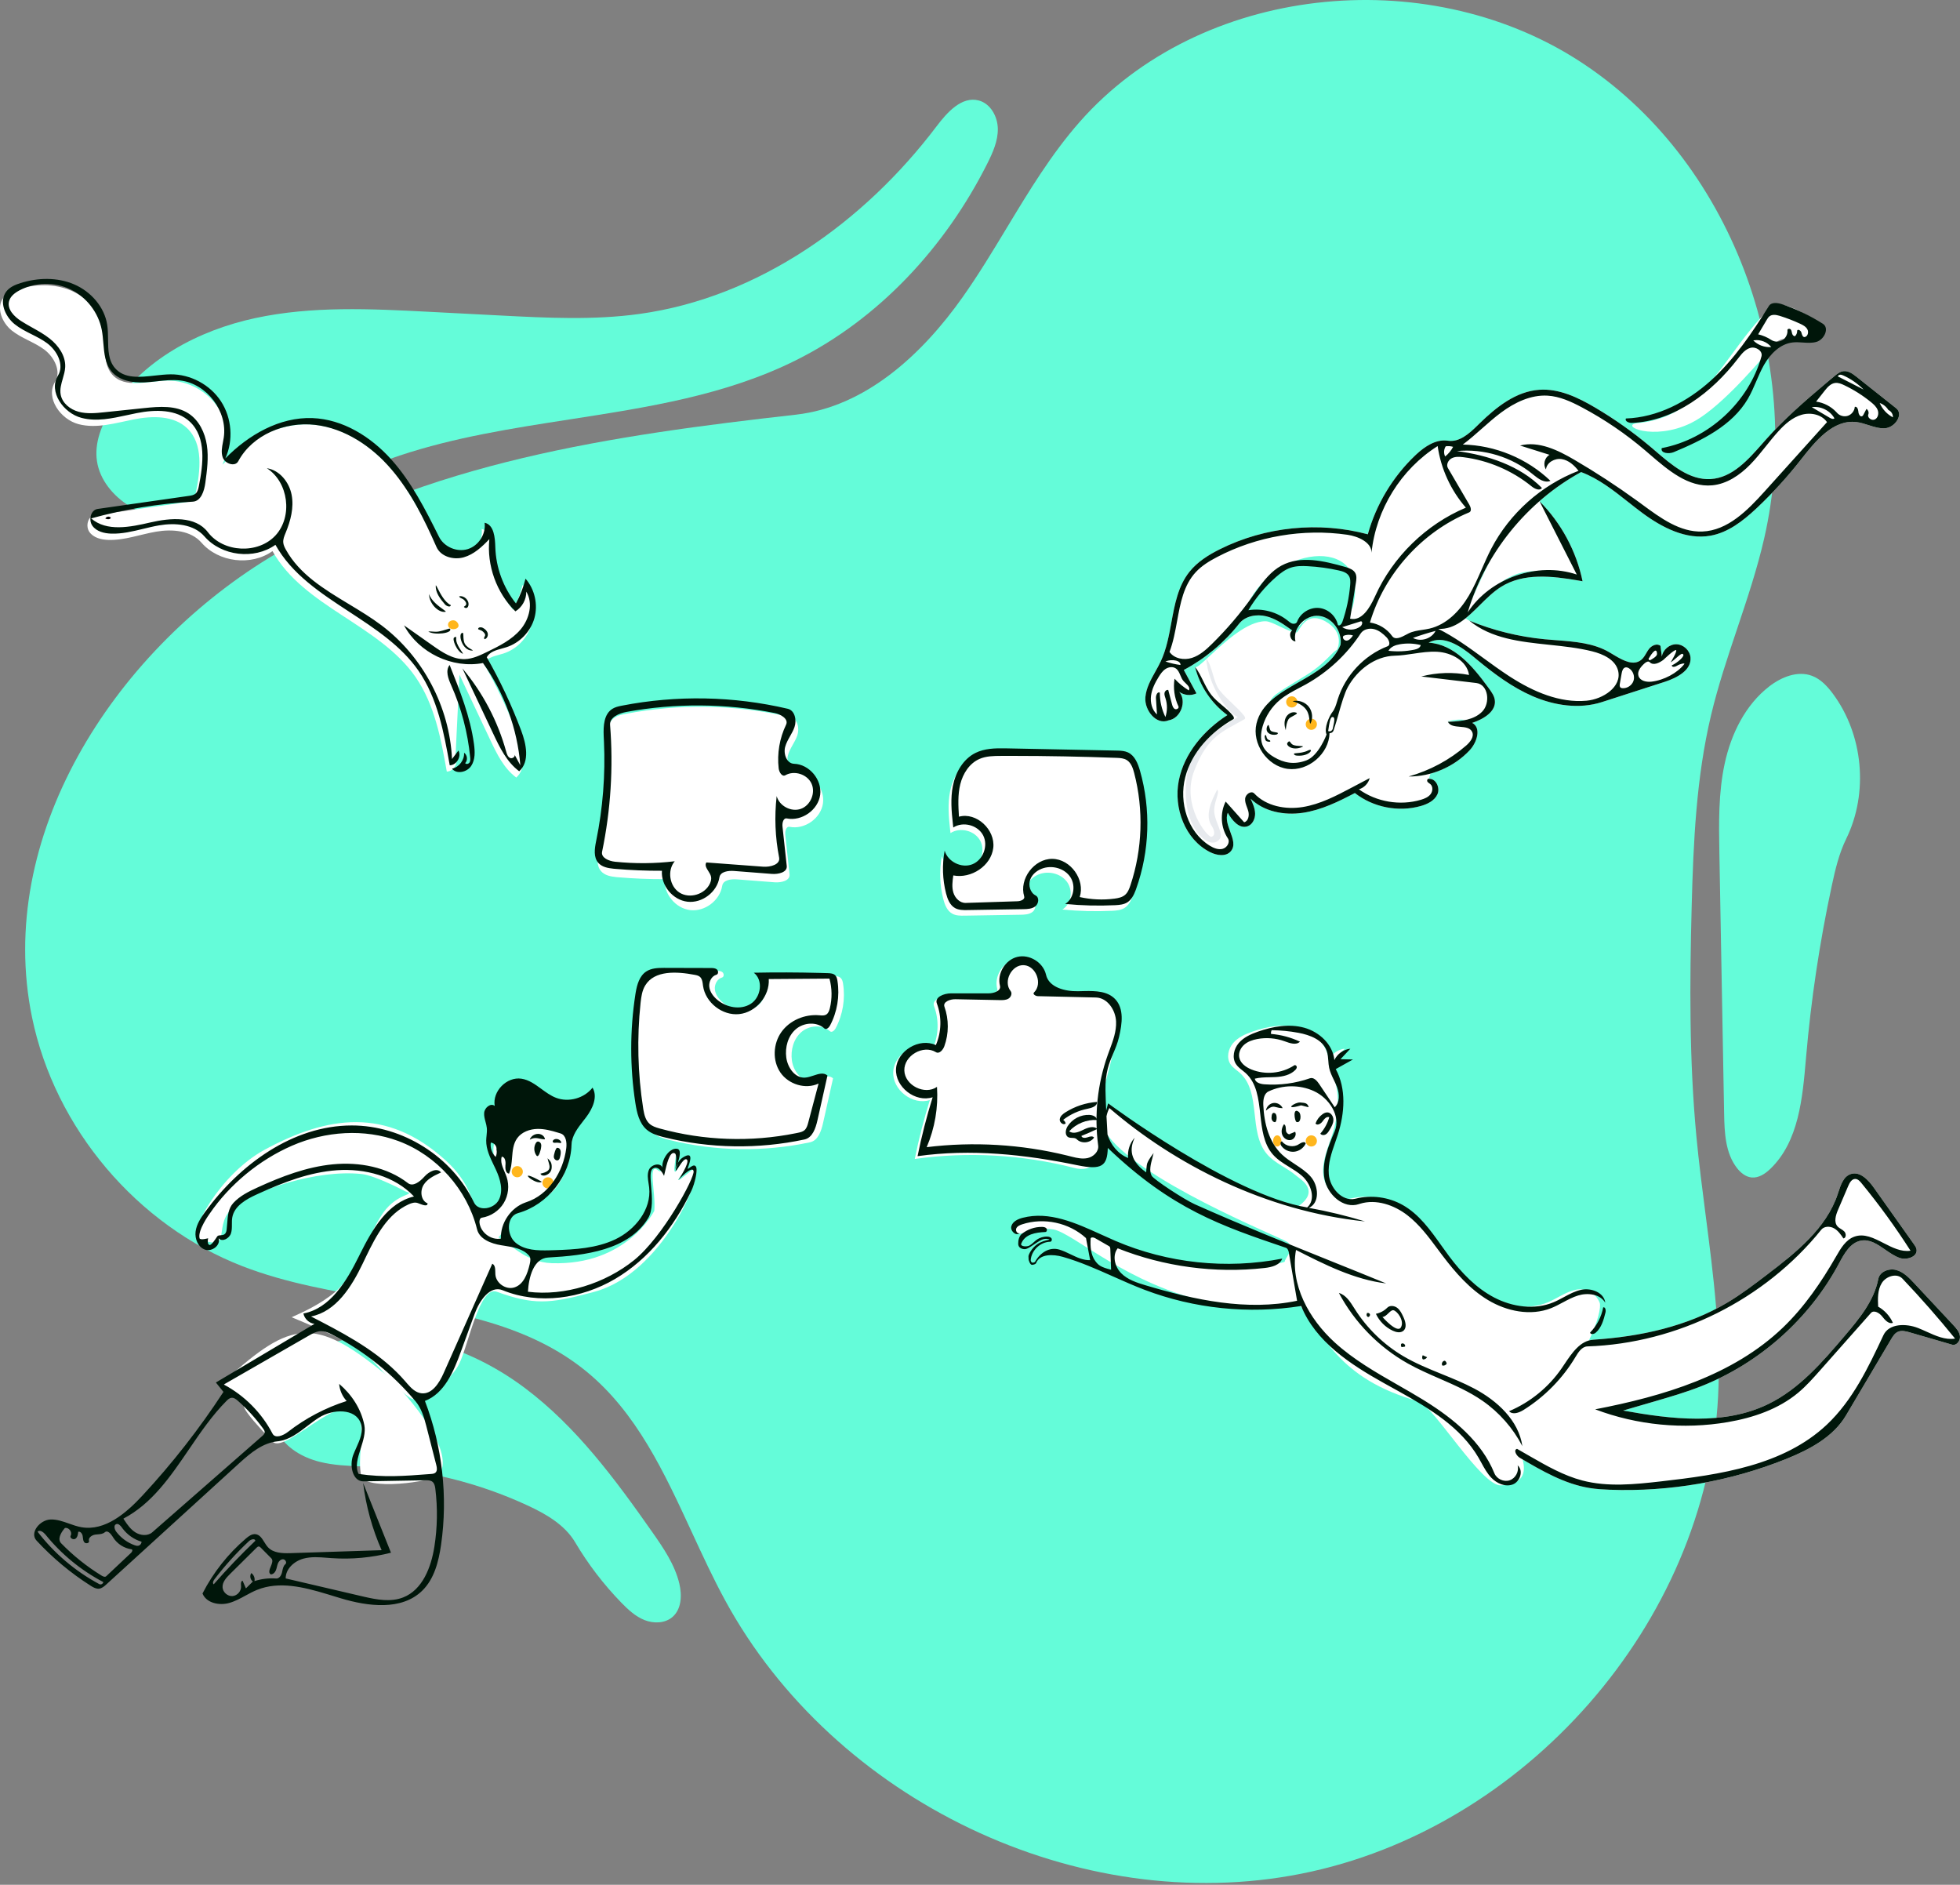 <svg width="701" height="674" viewBox="0 0 701 674" fill="none" xmlns="http://www.w3.org/2000/svg">
<rect x="0" y="0" width="701" height="674" fill="#808080" stroke="none"/>
<path d="M614.487 499.299C610.32 580.563 545.209 654.205 465.395 670.045C385.581 685.886 298.229 643.753 259.339 572.278C255.047 564.39 251.225 556.117 247.404 547.845C237.538 526.489 227.675 505.14 209.74 490.451C189.263 473.678 162.927 469.192 136.326 464.661C119.434 461.784 102.435 458.888 86.761 452.817C48.977 438.181 19.64 403.508 11.461 363.822C-1.791 299.511 40.187 233.85 96.167 199.531C152.146 165.211 219.413 155.652 284.662 148.287C309.621 145.47 329.896 126.66 344.377 106.136C349.983 98.191 355.027 89.841 360.067 81.499C368.046 68.291 376.015 55.099 386.191 43.547C429.279 -5.365 509.518 -13.619 564.401 21.552C619.283 56.723 645.552 129.045 630.957 192.575C628.443 203.517 624.875 214.172 621.307 224.827L621.306 224.829C617.89 235.029 614.474 245.229 611.982 255.683C606.657 278.028 605.64 301.152 605.034 324.115C604.311 351.493 604.141 378.943 606.705 406.211C607.597 415.697 608.819 425.17 610.042 434.642C612.819 456.165 615.596 477.678 614.487 499.299Z" fill="#64FCD9"/>
<path d="M284.571 128.878C314.414 114.032 338.166 88.248 353.124 58.461C355.085 54.555 356.943 50.405 356.875 46.035C356.806 41.665 354.263 37.037 350.036 35.927C343.978 34.337 338.769 40.145 334.991 45.14C309.041 79.458 271.27 106.399 228.648 112.274C212.279 114.531 195.659 113.683 179.157 112.831L153.381 111.5C132.621 110.428 111.572 109.378 91.251 113.759C70.93 118.139 51.074 128.675 39.913 146.213C36.36 151.795 33.699 158.373 34.682 164.917C35.689 171.622 40.456 177.313 46.197 180.921C51.938 184.528 58.609 186.333 65.219 187.843C70.059 188.949 75.002 189.928 79.954 189.58C88.051 189.01 95.398 184.984 102.547 181.066C103.024 180.805 103.499 180.545 103.974 180.286C116.469 173.469 129.416 167.415 142.92 162.917C162.613 156.358 183.319 153.148 203.975 149.946C231.801 145.632 259.535 141.333 284.571 128.878Z" fill="#64FCD9"/>
<path d="M129.377 524.395L129.395 524.396C130.611 524.444 131.827 524.493 133.039 524.556C152.216 525.553 171.193 530.255 188.617 538.325C195.261 541.402 201.989 545.253 205.721 551.552C210.338 559.347 215.88 566.593 222.193 573.089C224.643 575.609 227.295 578.074 230.565 579.362C233.836 580.649 237.874 580.531 240.527 578.227C243.75 575.427 243.959 570.455 242.966 566.303C241.338 559.498 237.278 553.568 233.26 547.84C220.075 529.044 206.194 510.251 187.845 496.449C169.496 482.648 145.816 474.291 123.357 479.059C115.602 480.705 107.916 484.06 102.775 490.095C97.633 496.129 95.601 505.211 99.304 512.22C102.242 517.781 108.197 521.203 114.295 522.745C119.209 523.987 124.298 524.191 129.376 524.395H129.377Z" fill="#64FCD9"/>
<path d="M648.086 241.686C642.959 239.753 637.153 242.087 632.814 245.432C624.244 252.039 619.174 262.374 616.867 272.946C614.56 283.518 614.746 294.454 614.944 305.274L616.638 398.235C616.762 405.026 617.064 412.346 621.24 417.703C622.547 419.379 624.336 420.851 626.451 421.067C629.014 421.328 631.385 419.71 633.236 417.918C643.358 408.117 644.687 392.679 645.899 378.608L645.943 378.097C647.723 357.441 650.806 336.898 655.167 316.63C656.393 310.93 657.741 305.194 660.306 299.959C668.348 283.546 666.425 262.711 655.514 248.048C653.54 245.396 651.179 242.852 648.086 241.686Z" fill="#64FCD9"/>
<path d="M464.456 367.516C469.866 369.005 474.711 373.51 475.242 379.095C476.268 376.873 478.521 375.268 480.956 375.024L477.421 378.78L481.894 378.87L475.739 382.307C479.555 389.364 478.937 398.068 476.491 405.709C474.994 410.386 472.829 415.07 473.251 419.962C473.667 424.774 477.94 429.69 482.61 428.705L482.844 428.651C488.458 427.233 494.605 428.054 499.65 430.896C506.899 434.979 511.296 442.562 516.278 449.225C520.675 455.107 525.88 460.577 532.386 463.985C538.892 467.392 546.87 468.517 553.647 465.688C557.01 464.284 560.021 461.96 563.589 461.221C567.158 460.481 570.814 462.465 572.125 465.847C572.704 467.343 571.458 472.886 568.282 479.359C568.799 479.211 569.339 479.115 569.905 479.079C586.596 477.995 603.442 474.366 617.807 465.796C622.373 463.072 626.639 459.88 630.873 456.661L633.341 454.781L634.834 453.63C644.127 446.432 653.299 438.408 657.12 427.459L657.32 426.87L657.743 425.576C658.56 423.126 659.596 420.594 661.961 419.833C665.235 418.78 668.215 421.949 670.205 424.753L684.542 444.966C684.91 445.485 685.287 446.022 685.427 446.643C686.049 449.39 681.949 450.777 679.307 449.802C674.502 448.028 670.646 442.744 665.605 443.651C662.062 444.288 659.945 447.719 658.194 450.951L657.751 451.775C647.141 471.639 629.288 487.53 608.329 495.766C602.926 497.889 597.344 499.516 591.77 501.139L580.511 504.419L582.495 504.773C599.295 507.719 617.219 509.517 632.477 502.072C642.634 497.115 650.459 488.582 657.841 479.958L660.52 476.81L661.624 475.496C666.154 470.061 670.459 464.243 671.782 457.355C672.29 454.71 675.627 453.449 678.224 454.165C680.821 454.882 682.797 456.935 684.636 458.904L698.573 473.821C699.671 474.997 700.827 476.294 700.988 477.894C701.149 479.494 699.714 481.305 698.169 480.857L683.056 476.467C681.638 476.055 680.068 475.653 678.734 476.284C677.711 476.767 677.051 477.758 676.465 478.736L660.217 506.175C655.642 513.902 647.162 518.381 638.831 521.732C618.852 529.766 597.172 533.541 575.653 532.732C573.316 532.645 570.977 532.503 568.666 532.139C559.986 530.771 552.146 526.358 544.556 521.893C545.887 526.76 544.701 530.866 536.796 531.178C529.795 531.455 512.645 502.627 507.311 501.131C478.2 492.968 473.42 476.854 464.068 465.847C464.068 465.847 445.168 468.289 432.69 465.688C403.44 459.59 383.783 440.831 376.696 439.636C369.61 438.442 364.936 442.984 362.748 440.229L362.748 438.233C363.087 437.684 366.473 434.52 376.134 436.575C389.623 439.445 411.187 450.279 427.656 452.303C444.943 454.427 459.587 451.615 459.507 451.144C459.342 450.181 463.688 446.09 460.216 444.025C456.744 441.959 406.341 421.73 395.386 404.872L395.254 404.661C393.371 401.535 391.94 393.765 395.73 397.322L396.791 395.441C400.873 399.289 414.272 408.086 428.191 416.759C442.907 425.928 463.688 431.8 464.068 431.543C472.537 425.815 465.026 421.668 463.624 420.45C460.343 417.601 455.987 416.047 453.16 412.747C446.378 404.829 451.222 390.667 443.47 383.697C442.297 382.642 440.874 381.812 440.025 380.483C438.569 378.207 439.284 375.038 441.048 372.99C442.811 370.942 445.39 369.798 447.942 368.908C453.239 367.058 459.047 366.026 464.456 367.516Z" fill="white"/>
<circle cx="469" cy="408" r="2" fill="#FFB61D"/>
<ellipse cx="456.806" cy="408" rx="1.483" ry="2" fill="#FFB61D"/>
<path d="M384.329 417.692C365.734 412.884 346.191 411.774 327.171 414.447C328.61 407.339 330.411 400.304 332.566 393.379C326.378 395.376 319.072 389.704 319.472 383.214C319.872 376.723 327.82 371.992 333.716 374.734C335.741 370.061 335.87 364.597 334.066 359.833C333.201 357.548 336.65 356.229 339.094 356.229L352.596 356.226C354.483 356.225 357.115 355.349 356.646 353.521C355.534 349.185 358.515 344.232 362.866 343.184C367.138 342.156 371.948 345.081 373.052 349.321L373.109 349.557C374.134 354.111 379.901 355.556 384.568 355.467L386.89 355.411C390.926 355.326 395.132 355.457 397.833 358.28C401.064 361.656 400.342 367.033 399.277 371.617L399.206 371.921C397.697 378.283 396.088 384.622 394.38 390.934C397.697 417.626 389.484 419.025 384.329 417.692Z" fill="white"/>
<path d="M229.236 395.406C227.265 382.576 227.268 369.446 229.244 356.617L229.344 355.996C229.835 353.085 230.696 350.011 233.129 348.408C234.95 347.207 237.25 347.117 239.444 347.116L256.239 347.162C257.003 347.164 257.841 347.193 258.416 347.697C258.99 348.201 258.975 349.358 258.238 349.562C256.479 350.05 255.468 352.078 255.681 353.891C255.895 355.704 257.074 357.274 258.458 358.464C261.759 361.302 266.891 362.31 270.545 359.944C274.199 357.578 275.058 351.482 271.596 348.844C279.441 348.684 287.29 348.709 295.134 348.917L298.075 349.004C299.026 349.035 300.077 349.111 300.741 349.792C301.24 350.303 301.404 351.046 301.516 351.751C302.385 357.181 301.435 362.886 298.854 367.742C298.443 368.516 297.491 369.368 296.842 368.779C294.086 366.277 289.451 366.618 286.631 369.048C283.81 371.477 282.72 375.513 283.219 379.202C283.698 382.752 286.286 386.544 289.865 386.365C292.683 386.224 295.817 383.759 297.946 385.611L294.358 401.641C293.721 404.489 292.577 407.868 289.723 408.478C273.249 412.002 255.976 411.735 239.618 407.705L238.824 407.504C236.839 406.985 234.862 406.312 233.313 404.987C230.617 402.679 229.775 398.913 229.236 395.406Z" fill="white"/>
<path d="M358.484 269.607L398.295 270.408V270.408L398.946 270.423C400.141 270.461 401.346 270.566 402.423 271.068C404.856 272.204 405.972 275.004 406.712 277.586C410.662 291.366 410.174 306.382 405.339 319.877L405.135 320.429C404.506 322.09 403.683 323.745 402.197 324.679C400.973 325.448 399.482 325.609 398.031 325.686L397.721 325.702C391.801 325.983 385.861 325.831 379.963 325.249C383.034 323.358 383.81 318.755 381.86 315.721C379.909 312.687 375.788 311.42 372.319 312.405C370.204 313.006 368.234 314.451 367.469 316.512C366.703 318.573 367.443 321.22 369.398 322.227C370.75 322.923 370.517 325.115 369.333 326.069C368.149 327.024 366.504 327.092 364.984 327.116L345.01 327.44C343.509 327.465 341.93 327.471 340.612 326.752C338.743 325.732 337.883 323.535 337.357 321.472C336.086 316.494 335.914 311.238 336.857 306.188C337.993 310.176 342.908 312.599 346.763 311.069C350.617 309.54 352.535 304.407 350.627 300.725C348.719 297.043 343.419 295.649 339.947 297.916L339.803 296.629C339.304 292.119 338.917 287.549 339.784 283.107C340.732 278.241 343.439 273.462 347.876 271.251C351.112 269.638 354.849 269.549 358.484 269.607V269.607Z" fill="white"/>
<path d="M237.742 314.39C232.136 314.412 226.529 314.182 220.943 313.699L220.401 313.649C218.401 313.45 216.303 313.049 214.993 311.562C213.224 309.554 213.656 306.528 214.187 303.879L214.241 303.616C216.614 291.996 217.547 280.083 217.011 268.235L216.912 266.193C216.763 262.519 216.998 258.354 220.049 256.465C220.977 255.89 222.055 255.623 223.129 255.407L223.487 255.336C243.023 251.531 263.365 251.916 282.743 256.46C285.294 257.058 286.004 260.515 285.158 262.995C284.312 265.475 282.495 267.56 281.815 270.092C281.135 272.623 282.381 276.049 285.001 276.131C290.452 276.302 295.073 281.841 294.341 287.246C293.608 292.65 287.766 296.75 282.418 295.676C281.163 295.425 280.719 297.279 280.857 298.552L282.383 312.661V312.661C282.632 314.964 279.364 315.691 277.055 315.512L263.582 314.463V314.463C261.465 314.298 258.627 314.663 258.301 316.761C257.488 321.985 252.133 326.064 246.881 325.458C241.63 324.852 237.343 319.661 237.742 314.39Z" fill="white"/>
<path fill-rule="evenodd" clip-rule="evenodd" d="M201.476 401.223C202.971 401.586 205.111 402.232 204.993 403.645C202.6 432.136 192.302 426.893 183.12 435.062C180.693 437.221 179.243 442.326 178.201 442.443C182.065 444.228 187.674 451.388 197.326 451.716C224.218 452.628 234.006 433.005 234.006 433.005C234.639 426.713 231.448 415.382 235.431 418.555C238.18 420.745 237.636 410.075 241.392 411.137C242.521 411.457 240.549 418.551 241.392 418.975C241.858 419.21 242.546 417.276 243.747 415.737C244.749 414.454 246.294 413.504 246.614 413.784C246.831 413.974 246.623 415.808 245.721 417.359C244.453 419.54 242.333 421.639 242.63 421.988C242.956 422.373 248.547 417.171 248.887 417.626C251.149 420.643 236.822 455.372 212.647 461.929L210.733 462.443C196.64 466.187 190.722 466.698 177.665 461.929C171.474 459.667 167.623 480.789 164.182 487.819C162.009 492.258 151.455 503.137 146.635 499.847C140.277 495.506 135.092 487.427 129.681 483.341L129.333 483.085C125.646 480.441 117.305 476.429 104.312 471.048L104.897 470.778C107.608 469.546 114.591 466.532 119.952 461.929C127.571 455.388 131.697 441.338 137.007 433.761C142.251 426.28 149.288 427.382 145.041 426.059C145.041 426.059 134.28 420.358 129.333 419.836C112.813 418.092 91.276 425.9 84.386 430.931C74.933 437.835 84.325 447.995 71.263 443.015C66.91 441.356 78.578 419.855 94.673 411.137C117.044 399.02 138.197 395.687 159.405 414.976C168.036 422.826 168.89 429.815 171.205 435.143L170.731 433.837C196.315 432.15 157.982 406.537 189.984 400.127C193.345 399.453 196.873 400.154 200.241 400.933L201.476 401.223Z" fill="white"/>
<circle cx="185" cy="419" r="2" fill="#FFB61D"/>
<circle cx="196" cy="423" r="2" fill="#FFB61D"/>
<path fill-rule="evenodd" clip-rule="evenodd" d="M79.894 496.563C101.572 511.574 73.835 490.839 97.521 515.549C102.305 520.539 126.523 492.041 129.021 508.93C129.932 515.09 127.945 521.503 129.157 527.611C130.287 533.311 155.078 529.889 156.992 527.396C163.934 518.359 142.331 495.145 137.802 491.435C112.525 470.728 104.184 472.165 80.566 493.588L79.894 496.563Z" fill="white"/>
<path fill-rule="evenodd" clip-rule="evenodd" d="M643.836 121.355C648.088 121.863 652.042 122.335 652.042 117.38C652.042 116.2 637.731 105.842 633.491 109.831C628.038 114.961 623.707 120.843 619.513 126.541C610.706 138.502 602.499 149.65 585.765 151.311L585.563 151.333C579.077 152.116 591.162 157.874 604.734 151.311C614.065 146.798 626.48 132.523 632.377 125.742C633.921 123.968 635.017 122.706 635.496 122.268L635.619 122.163C637.629 120.613 640.808 120.993 643.836 121.355ZM664.024 134.767L678.183 146.006C680.942 148.196 677.711 152.915 674.197 153.141C672.158 153.272 670.202 152.644 668.236 152.014C666.814 151.557 665.386 151.099 663.918 150.926C655.603 149.943 649.264 157.774 644.105 164.369C639.392 170.396 634.23 176.074 628.678 181.338L627.927 182.044L627.144 182.764C622.678 186.825 617.668 190.503 611.776 191.562C603.1 193.123 594.481 188.68 587.395 183.438C585.665 182.158 583.967 180.816 582.267 179.473C577.004 175.314 571.732 171.147 565.491 168.812C560.081 171.763 555.019 175.33 550.396 179.399L550.602 179.236C558.363 187.015 563.791 197.094 566.013 207.856L564.528 207.595L563.548 207.428C554.377 205.89 544.556 204.98 536.805 209.888C534.074 211.617 531.638 214.033 529.229 216.421C527.552 218.083 525.889 219.733 524.148 221.129C524.59 221.391 525.043 221.664 525.506 221.948C534.082 225.456 543.172 227.703 552.395 228.594C553.805 228.73 555.23 228.838 556.659 228.947C563.274 229.449 569.975 229.958 575.628 233.279L577.611 234.465C580.793 236.348 584.335 238.141 587.001 235.96C587.768 235.333 588.27 234.473 588.773 233.609L588.774 233.609C589.08 233.083 589.387 232.556 589.756 232.079C590.73 230.818 592.662 229.931 593.873 230.966L594.364 234.82C594.721 232.341 597.113 230.326 599.616 230.395C602.12 230.465 604.396 232.61 604.614 235.105C605.01 239.634 599.875 242.344 595.517 243.786L572.928 251.066C564.857 253.666 555.909 252.319 548.128 248.947C540.884 245.808 534.493 241.03 528.385 236.009L527.032 234.889C522.419 231.051 516.185 226.882 510.952 229.817C520.045 230.37 526.677 238.206 532.1 245.617L532.621 246.333C533.499 247.543 534.403 248.817 534.62 250.297C535.227 254.438 530.523 257.187 526.549 258.504C529.898 260.297 528.238 265.505 525.644 268.279C521.869 272.315 516.926 275.22 511.594 276.658L511.107 278.343C511.076 278.456 511.062 278.515 511.065 278.517C513.58 278.342 515.131 281.721 514.106 284.024C513.082 286.328 510.553 287.554 508.127 288.24C500.133 290.5 491.104 288.717 484.569 283.588L483.299 284.25C477.778 287.107 472.067 289.764 465.931 290.665C459.323 291.635 452.049 290.273 447.272 285.606L447.587 286.293C448.262 287.791 448.869 289.341 448.891 290.974C448.916 292.857 447.942 294.891 446.158 295.495C443.213 296.493 440.641 293.346 439.113 290.639C438.276 292.723 439.139 295.068 439.978 297.349C440.936 299.95 441.862 302.467 440.198 304.415C438.465 306.443 435.177 305.924 432.792 304.727C423.858 300.246 419.66 288.966 421.596 279.16C423.531 269.353 430.582 261.141 438.978 255.718C433.278 251.54 429.108 245.319 427.409 238.459C427.861 239.043 429.882 237.164 432.753 234.496L432.753 234.496C438.005 229.614 446.101 222.09 452.642 222.16C453.895 222.173 455.919 223.143 457.901 224.092L457.901 224.092L457.901 224.092C459.336 224.78 460.749 225.457 461.833 225.754C461.923 225.638 462.032 225.533 462.158 225.442L460.92 224.553C458.43 222.784 455.831 221.121 452.883 220.388C449.444 219.533 445.372 220.237 443.181 223.022C437.823 229.832 431.035 235.512 423.387 239.585L427.921 247.956C426.047 248.851 423.712 248.687 421.973 247.558L421.759 247.413L421.893 247.58C424.505 250.986 422.21 256.925 417.935 257.598C413.597 259.419 409.222 253.981 409.649 249.296C409.949 246.012 411.575 243.102 413.205 240.187C413.9 238.942 414.597 237.697 415.19 236.421C417.196 232.111 418.078 227.323 418.955 222.565C420.156 216.044 421.346 209.581 425.406 204.484C428.25 200.914 432.232 198.432 436.317 196.396C452.527 188.316 471.71 186.384 489.206 191.069C492.186 180.393 498.093 170.549 506.113 162.898L506.591 162.449C509.659 159.623 513.476 157.097 517.545 157.561L517.867 157.604C521.908 158.22 525.42 155.102 528.357 152.216L529.263 151.327L529.972 150.643C535.801 145.077 542.567 139.939 550.53 139.385C557.614 138.892 564.395 142.144 570.509 145.755C577.427 149.841 584.008 154.498 590.162 159.662L591.243 160.579L591.56 160.85L591.912 161.153L592.114 161.326C597.918 166.311 604.268 171.766 611.823 171.314C619.569 170.85 625.227 164.421 630.441 158.496L630.442 158.494L630.445 158.492C630.865 158.014 631.283 157.539 631.699 157.071C638.131 149.831 645.455 143.457 652.868 137.213L656.048 134.543C657.01 133.736 658.046 132.896 659.291 132.734C661.043 132.507 662.64 133.669 664.024 134.767ZM524.03 257.499C522.456 257.185 520.308 257.322 517.587 257.909C519.379 257.916 520.887 257.884 522.112 257.813C522.705 257.74 523.295 257.648 523.875 257.531L524.03 257.499ZM465.726 222.831C466.3 222.241 466.906 221.62 467.578 221.088C468.828 220.429 470.236 220.095 471.654 220.229C476.45 220.685 480.083 225.787 479.455 230.564C476.923 236.838 470.657 240.419 464.459 243.96L464.459 243.96C460.641 246.141 456.85 248.308 453.973 251.08C454.695 249.889 455.485 248.939 456.286 248.356C458.788 246.535 461.403 244.957 463.868 243.47L463.869 243.469C465.941 242.219 467.907 241.033 469.609 239.821C472.288 237.914 474.087 236.101 475.481 234.696L475.482 234.696L475.482 234.696L475.482 234.696L475.482 234.696C476.548 233.622 477.377 232.787 478.182 232.33C478.247 232.292 481.27 226.165 473.963 222.16C468.445 219.136 465.987 222.961 464.666 225.017C464.237 225.684 463.928 226.165 463.674 226.165C463.607 226.165 463.515 226.155 463.4 226.134C463.582 225.482 463.86 224.852 464.215 224.263C464.71 223.873 465.205 223.365 465.726 222.831ZM467.286 221.25C466.031 221.977 464.954 223.033 464.215 224.263L464.033 224.4C463.669 224.665 463.304 224.859 462.928 224.948C462.168 225.127 460.36 223.74 458.828 222.565C457.912 221.862 457.095 221.235 456.66 221.065C453.796 219.941 453.46 219.926 451.474 219.831C451.139 219.815 450.756 219.797 450.306 219.771L449.482 219.72C449.302 219.709 449.103 219.701 448.891 219.692L448.891 219.692L448.891 219.692C447.244 219.623 444.875 219.523 445.348 218.243C453.81 195.341 489.965 190.357 483.987 216.246C483.493 218.387 482.195 220.26 480.897 222.134C480.248 223.071 479.6 224.008 479.051 224.978C476.715 221.658 474.169 219.908 471.414 219.728C469.878 219.627 468.645 220.244 467.578 221.088L467.286 221.25ZM532.868 200.704L532.875 200.691C530.885 204.473 528.748 209.026 526.465 214.349C528.182 209.619 530.333 205.051 532.868 200.704ZM548.988 204.192L548.71 204.203C546.504 204.295 544.525 204.625 542.773 205.193C540.83 205.823 538.761 206.876 536.569 208.352C540.406 206.227 544.646 204.805 548.988 204.192Z" fill="white"/>
<path fill-rule="evenodd" clip-rule="evenodd" d="M436.176 300.112C434.443 302.141 431.931 301.487 429.629 299.243C424.812 294.547 422.877 285.487 424.812 275.68C426.747 265.874 434.291 261.834 442.687 256.411C438.92 254.859 432.094 245.02 431.409 235.459C433.731 238.455 433.854 243.833 436.176 246.83C438.38 249.674 442.784 253.135 444.987 255.979C445.269 256.342 445.511 256.952 445.112 257.179C437.063 261.751 431.847 263.264 427.1 275.68C422.352 288.096 431.991 299.581 433.272 299.243C434.849 298.826 434.29 296.733 433.384 295.376C430.828 291.547 433.259 286.443 435.343 282.338C436.457 283.587 433.779 287.17 434.343 290.895C434.894 294.532 437.719 298.306 436.176 300.112Z" fill="#E7EAEE"/>
<circle cx="469" cy="259" r="2" fill="#FFB61D"/>
<circle cx="462" cy="251" r="2" fill="#FFB61D"/>
<path d="M162.91 270.642C164.066 272.8 162.249 275.885 159.801 275.92C157.704 264.135 155.444 251.94 148.622 242.104C135.559 223.27 108.642 217.084 97.458 197.078C89.843 202.497 78.2 201.116 72.065 194.065C68.249 189.679 61.599 189.141 55.869 190.119C50.139 191.098 44.541 193.261 38.731 193.077C36.21 192.997 33.464 192.319 31.996 190.267C30.529 188.216 31.377 184.605 33.873 184.248C44.751 182.691 55.629 181.134 66.506 179.577C67.36 179.455 68.267 179.309 68.915 178.74C69.649 178.096 69.879 177.066 70.07 176.109C71.644 168.183 72.779 158.736 66.943 153.147C62.107 148.515 54.473 148.675 47.902 149.967C41.331 151.259 34.559 153.385 28.084 151.679C21.608 149.973 16.193 142.28 19.684 136.566C22.022 132.738 19.386 127.633 15.779 124.967C12.172 122.301 7.684 120.987 4.188 118.177C0.692 115.367 -1.526 109.945 1.258 106.429C2.483 104.882 4.4 104.068 6.281 103.474C12.508 101.51 19.45 101.36 25.452 103.93C31.453 106.5 36.327 112.008 37.304 118.463C38.099 123.722 36.587 129.84 40.064 133.865C44.609 139.128 53.01 136.176 59.964 136.113C67.075 136.048 74.108 139.818 77.99 145.778C81.872 151.737 82.478 159.694 79.544 166.173C87.805 157.768 98.932 151.32 110.709 151.759C121.587 152.164 131.581 158.421 138.857 166.518C146.132 174.615 151.095 184.477 155.961 194.214C157.775 197.841 162.373 199.807 166.248 198.612C170.124 197.416 172.815 193.2 172.268 189.182C175.645 189.918 175.997 194.483 176.101 197.938C176.32 205.197 178.949 212.363 183.475 218.042C184.99 215.248 186.145 212.26 186.904 209.175C190.209 212.974 191.441 218.472 190.076 223.318C188.71 228.164 184.787 232.209 179.985 233.723C177.43 234.529 174.306 234.916 173.038 237.276C177.829 245.666 181.951 254.439 185.349 263.483C187.172 268.333 188.487 274.574 184.651 278.056C180.215 274.782 177.695 269.588 175.342 264.602C171.671 256.825 168 249.048 164.33 241.271" fill="white"/>
<path fill-rule="evenodd" clip-rule="evenodd" d="M175.018 192.793C174.054 202.211 177.579 211.989 184.33 218.625C186.737 217.173 188.276 214.385 188.223 211.574C190.753 215.733 189.335 221.374 186.19 225.09C183.044 228.805 178.531 231.033 174.151 233.159C171.642 234.378 169.036 235.62 166.248 235.704C161.994 235.831 158.183 233.273 154.705 230.82L144.5 223.625C149.772 233.463 161.773 239.193 172.738 237.106C180.364 247.803 185.033 260.585 186.098 273.679L184.048 269.892C184.029 269.846 184.004 269.8 183.973 269.754L184.048 269.892C184.342 270.618 183.19 271.421 182.415 271.046C181.59 270.646 181.278 269.653 181.035 268.769C178.033 257.883 172.653 247.66 165.38 239.021L176.392 262.353C178.745 267.338 181.266 272.533 185.701 275.807C189.537 272.325 188.222 266.084 186.4 261.234C183.001 252.19 178.88 243.417 174.088 235.027C175.118 233.111 177.372 232.495 179.551 231.9L179.551 231.9L179.552 231.9L179.552 231.9L179.552 231.899L179.552 231.899C180.056 231.762 180.556 231.625 181.036 231.474C185.837 229.96 189.76 225.915 191.126 221.069C192.492 216.223 191.259 210.724 187.955 206.926C187.195 210.011 186.04 212.999 184.526 215.792C179.999 210.114 177.37 202.948 177.152 195.689C177.047 192.234 176.696 187.669 173.319 186.932C173.865 190.951 171.174 195.167 167.299 196.362C163.424 197.558 158.825 195.592 157.012 191.965C152.145 182.228 147.182 172.366 139.907 164.269C132.632 156.172 122.637 149.915 111.759 149.51C99.982 149.071 88.856 155.519 80.595 163.924C83.529 157.445 82.922 149.488 79.04 143.529C75.158 137.569 68.126 133.799 61.014 133.863C59.21 133.88 57.308 134.091 55.402 134.302C49.961 134.905 44.48 135.513 41.114 131.616C38.737 128.863 38.692 125.132 38.647 121.366C38.626 119.625 38.605 117.876 38.354 116.214C37.377 109.758 32.503 104.251 26.502 101.681C20.5 99.111 13.558 99.261 7.332 101.225C5.45 101.818 3.533 102.633 2.308 104.18C-0.476 107.696 1.742 113.118 5.238 115.928C7.078 117.407 9.193 118.471 11.309 119.537C13.214 120.495 15.121 121.455 16.829 122.718C20.436 125.384 23.072 130.489 20.734 134.317C17.243 140.031 22.659 147.724 29.134 149.43C34.487 150.84 40.043 149.632 45.52 148.441C46.668 148.191 47.813 147.942 48.953 147.718C55.523 146.426 63.157 146.266 67.993 150.898C73.829 156.486 72.694 165.934 71.12 173.859C70.929 174.817 70.699 175.847 69.965 176.491C69.317 177.06 68.41 177.205 67.556 177.328L34.924 181.999C32.427 182.356 31.579 185.967 33.047 188.018C34.514 190.07 37.26 190.748 39.781 190.828C43.636 190.95 47.397 190.039 51.166 189.126C53.077 188.663 54.991 188.2 56.919 187.87C62.649 186.892 69.299 187.43 73.115 191.815C79.25 198.867 90.894 200.248 98.508 194.829C104.393 205.356 114.635 212.057 124.922 218.787C134.184 224.848 143.483 230.932 149.672 239.855C156.494 249.691 158.754 261.886 160.851 273.671C163.299 273.636 165.117 270.55 163.96 268.393L161.66 271.426C160.811 252.852 151.324 234.85 136.482 223.65C132.806 220.876 128.776 218.444 124.754 216.018C115.916 210.687 107.12 205.38 102.226 196.525C101.786 195.727 101.375 194.882 101.304 193.974C101.214 192.825 101.672 191.717 102.114 190.647L102.177 190.494C103.941 186.215 105.173 181.519 104.307 176.973C103.44 172.426 100.017 168.126 95.44 167.442C103.188 172.398 104.777 184.699 98.541 191.461C92.306 198.223 79.918 197.635 74.35 190.313C69.889 184.445 60.967 185.163 53.786 186.828C46.604 188.492 38.147 190.234 32.6 185.379C44.468 182.116 56.681 180.107 68.97 179.396C71.898 179.226 73.046 175.574 73.44 172.669C74.046 168.202 74.653 163.663 73.988 159.205C73.324 154.746 71.205 150.298 67.422 147.848C62.879 144.905 57.013 145.361 51.63 145.924L37.322 147.421C34.24 147.744 31.072 148.06 28.083 147.239C25.094 146.419 22.281 144.19 21.708 141.144C21.346 139.22 21.897 137.325 22.452 135.415C22.852 134.04 23.254 132.657 23.32 131.25C23.506 127.241 20.917 123.568 17.77 121.078C15.842 119.552 13.694 118.351 11.544 117.149C10.185 116.39 8.825 115.63 7.519 114.786C5.061 113.2 2.539 110.636 3.223 107.791C3.66 105.972 5.306 104.711 6.961 103.839C12.549 100.893 19.533 100.761 25.229 103.492C30.924 106.224 35.193 111.754 36.394 117.955C36.69 119.485 36.825 121.083 36.959 122.677C37.27 126.366 37.579 130.037 39.884 132.809C42.637 136.119 47.395 136.953 51.696 136.748C53.17 136.678 54.644 136.512 56.118 136.347C58.941 136.031 61.76 135.716 64.567 136.069C74.007 137.258 81.444 147.079 80.029 156.487C79.95 157.007 79.85 157.532 79.749 158.059C79.388 159.935 79.025 161.83 79.666 163.593C80.487 165.85 84.077 167.052 85.215 164.937C90.312 155.458 102.003 150.683 112.692 151.935C123.382 153.187 132.947 159.623 139.965 167.782C146.983 175.942 151.757 185.761 156.111 195.603C157.644 199.07 162.21 200.325 165.858 199.294C169.506 198.262 172.4 195.535 175.018 192.793ZM155.863 209.313C155.966 209.298 156.207 209.769 156.569 210.479C157.462 212.225 159.093 215.419 161.245 216.391C161.149 217.296 159.726 216.811 159.134 216.12C157.452 214.154 155.667 211.893 155.863 209.313ZM160.941 224.827C162.051 226.455 155.401 227.264 153.19 225.845C153.58 225.77 154.093 225.81 154.661 225.854C155.334 225.906 156.086 225.965 156.799 225.845C157.845 225.669 158.854 225.348 159.616 225.106C160.355 224.871 160.861 224.71 160.941 224.827ZM159.345 218.78C156.697 219.234 153.445 215.708 153.445 212.392C154.208 214.843 156.919 216.788 158.417 217.863C159.179 218.41 159.627 218.731 159.345 218.78ZM168.829 232.647C165.303 232.647 163.705 226.701 165.303 226.319C165.686 226.146 165.704 226.678 165.731 227.465C165.758 228.291 165.796 229.399 166.277 230.261C166.811 231.22 167.941 231.86 168.601 232.234C169.1 232.516 169.33 232.647 168.829 232.647ZM172.757 224.551C173.532 224.977 174.238 225.638 174.438 226.499C174.638 227.36 174.157 228.403 173.292 228.583C173.021 228.184 173.168 227.931 173.323 227.664C173.55 227.272 173.795 226.85 172.757 225.894C172.32 225.491 171.812 225.316 171.455 225.193C171.18 225.099 170.996 225.035 171.003 224.923C171.047 224.207 172.13 224.205 172.757 224.551ZM166.158 216.803C165.983 216.924 165.863 217.008 165.966 217.104C166.285 217.4 166.66 217.541 167.034 217.326C167.32 217.162 167.465 216.829 167.532 216.507C167.908 214.705 166.006 212.845 164.214 213.261C164.373 213.681 164.677 213.815 165.047 213.978C165.474 214.166 165.987 214.392 166.463 215.138C167.106 216.144 166.517 216.554 166.158 216.803ZM165.555 233.784C163.479 233.179 161.426 228.276 162.531 227.905C163.22 227.673 163.217 227.71 163.176 228.098C163.14 228.454 163.073 229.103 163.479 230.109C163.983 231.359 164.69 232.373 165.14 233.018C165.448 233.461 165.636 233.73 165.555 233.784ZM641.077 122.468C636.619 123.015 633.107 126.61 630.891 130.517C629.82 132.406 628.963 134.404 628.106 136.403C627.19 138.538 626.275 140.672 625.099 142.671C619.491 152.209 608.835 157.423 598.623 161.684C596.862 162.419 593.777 162.073 594.327 160.246C611.046 157.073 625.439 143.836 629.997 127.44C630.534 125.508 628.021 123.878 626.083 124.389C624.329 124.851 623.08 126.314 621.953 127.766L621.601 128.222C612.288 140.335 598.919 150.576 583.654 151.237C582.573 151.284 581.027 150.625 581.503 149.653C592.809 149.274 603.467 143.694 611.862 136.112C620.257 128.529 626.659 119.026 632.648 109.429C633.575 107.945 635.799 108.262 637.455 108.827C642.537 110.56 647.412 112.897 651.945 115.774C654.379 117.319 652.451 121.44 649.684 122.248C648.094 122.712 646.434 122.6 644.766 122.486C643.532 122.403 642.293 122.319 641.077 122.468ZM636.735 113.016L636.344 112.898C635.155 112.556 633.826 112.367 632.869 113.105C632.498 113.392 632.233 113.787 631.989 114.19L628.807 119.555C630.477 119.941 632.078 120.625 633.511 121.566C634.682 122.334 636.296 122.363 637.494 121.639C638.693 120.914 639.416 119.471 639.279 118.077C639.228 117.557 640.08 117.416 640.436 117.798C640.702 118.084 640.781 118.476 640.86 118.866C640.887 118.999 640.914 119.131 640.948 119.258C641.082 119.763 641.494 120.307 642.006 120.203C642.525 119.71 642.809 118.979 642.759 118.265C642.945 117.527 644.095 118.185 644.273 118.924C644.451 119.663 644.785 120.714 645.519 120.517C646.598 120.25 646.937 118.747 646.411 117.767C645.886 116.788 644.828 116.234 643.819 115.767C641.519 114.701 639.151 113.782 636.735 113.016ZM627.064 121.738C628.725 123.41 631.142 124.299 633.491 124.103C632.051 122.29 629.602 121.343 627.317 121.694L627.064 121.738ZM508.126 288.24C500.133 290.501 491.103 288.717 484.569 283.588C478.654 286.688 472.539 289.695 465.931 290.665C459.323 291.635 452.048 290.273 447.272 285.606C448.061 287.316 448.865 289.09 448.89 290.974C448.915 292.857 447.941 294.891 446.157 295.495C443.213 296.493 440.64 293.346 439.112 290.639C438.275 292.723 439.139 295.068 439.978 297.349C440.935 299.95 441.862 302.467 440.197 304.415C438.464 306.443 435.176 305.924 432.791 304.727C423.857 300.246 419.66 288.966 421.595 279.16C423.531 269.353 430.581 261.141 438.978 255.718C433.277 251.54 429.107 245.319 427.408 238.459C428.569 239.957 429.431 241.697 430.292 243.438L430.292 243.438C431.153 245.179 432.014 246.92 433.175 248.418C434.277 249.84 435.679 251.019 437.081 252.199L437.081 252.199C438.483 253.378 439.885 254.558 440.987 255.979C441.268 256.342 441.511 256.952 441.111 257.179C433.062 261.751 426.177 269.036 423.893 278.006C421.609 286.977 424.787 297.566 432.669 302.42C434.059 303.275 435.715 303.962 437.293 303.545C438.87 303.128 440.054 301.148 439.148 299.791C436.591 295.963 436.281 290.745 438.364 286.64L444.97 294.047C446.489 293.656 446.864 291.613 446.46 290.098C446.332 289.618 446.156 289.144 445.981 288.671L445.981 288.67C445.604 287.651 445.228 286.635 445.329 285.569C445.477 284.008 447.514 282.611 448.591 283.752C452.886 288.305 459.787 289.596 465.966 288.594C472.144 287.592 477.804 284.626 483.339 281.703L489.871 278.254C489.4 280.138 487.872 281.72 486.006 282.257C492.312 286.787 500.744 288.211 508.188 286.002C509.47 285.621 510.786 285.095 511.617 284.047C512.449 282.999 512.584 281.295 511.579 280.412C511.456 280.305 511.319 280.21 511.183 280.116C510.914 279.93 510.647 279.745 510.493 279.463C510.261 279.038 510.621 278.322 511.065 278.517C513.58 278.342 515.131 281.721 514.106 284.024C513.081 286.328 510.552 287.554 508.126 288.24ZM463.496 254.806C462.06 254.344 460.449 255.335 459.825 256.708C459.201 258.081 459.378 259.695 459.85 261.128C460 259.512 460.205 258.294 460.817 257.231C461.081 256.773 461.898 256.341 462.615 255.961C463.543 255.47 464.306 255.066 463.496 254.806ZM462.279 250.745C464.374 250.223 466.74 251.029 468.081 252.722C469.421 254.415 469.663 256.903 468.674 258.823C468.437 258.536 468.381 258.016 468.311 257.364C468.103 255.438 467.77 252.36 462.279 250.745ZM460.462 265.626C459.798 266.454 462.108 268.641 465.719 267.133C466.388 266.853 465.842 266.821 464.981 266.771C464.196 266.725 463.15 266.664 462.526 266.385C461.999 266.15 461.728 265.773 461.526 265.49C461.226 265.072 461.075 264.862 460.462 265.626ZM467.779 268.394C470.092 267.242 468.641 270.622 463.8 270.207C463.363 270.17 462.792 270.002 462.797 269.562C462.799 269.407 463.208 269.371 463.845 269.316C464.834 269.23 466.371 269.096 467.779 268.394ZM453.501 261.979C454.372 262.829 455.64 262.852 456.485 262.688C457.001 262.589 457.254 262.128 456.781 261.979C456.671 261.944 456.488 261.915 456.267 261.88C455.765 261.801 455.07 261.692 454.604 261.41C454.305 261.23 454.134 260.614 453.988 260.086C453.838 259.543 453.713 259.093 453.501 259.304C453.082 259.721 452.63 261.128 453.501 261.979ZM454.273 264.856C454.695 265.498 453.089 265.277 452.744 264.856C452.399 264.435 452.059 262.852 452.637 262.852C452.805 262.852 452.862 263.101 452.931 263.4C452.994 263.676 453.067 263.994 453.246 264.196C453.592 264.589 453.824 264.648 453.995 264.69C454.111 264.719 454.198 264.741 454.273 264.856ZM526.493 261.671C527.358 263.4 525.843 265.339 524.383 266.607C518.447 271.761 511.352 275.573 503.778 277.679C511.941 277.735 520.067 274.241 525.643 268.279C528.238 265.505 529.897 260.297 526.549 258.504C530.522 257.187 535.227 254.438 534.62 250.297C534.403 248.817 533.498 247.543 532.621 246.333L532.1 245.617C526.676 238.206 520.044 230.37 510.951 229.817C516.185 226.882 522.419 231.051 527.032 234.889L528.385 236.009C534.492 241.03 540.883 245.808 548.128 248.947C555.909 252.319 564.856 253.666 572.928 251.066L595.516 243.786C599.875 242.344 605.009 239.634 604.613 235.105C604.395 232.61 602.119 230.465 599.616 230.395C597.112 230.326 594.72 232.341 594.364 234.82L593.873 230.967C592.662 229.931 590.73 230.818 589.755 232.079C589.387 232.556 589.079 233.083 588.773 233.609C588.269 234.473 587.768 235.333 587.001 235.96C584.335 238.141 580.792 236.348 577.611 234.465L575.628 233.279C569.974 229.958 563.274 229.449 556.658 228.947C555.229 228.838 553.804 228.73 552.395 228.594C543.172 227.703 534.081 225.456 525.505 221.948C533.37 228.397 543.646 229.48 554.012 230.572C559.235 231.122 564.482 231.675 569.454 232.918C573.398 233.904 577.757 235.914 578.725 239.862C580.13 245.596 573.319 250.037 567.441 250.573C557.827 251.45 548.459 247.361 540.296 242.143L539.377 241.548C536.424 239.609 533.561 237.523 530.699 235.438L530.699 235.437L530.698 235.437C525.447 231.61 520.201 227.787 514.405 224.882C520.391 225.183 524.763 220.848 529.229 216.421C531.637 214.033 534.073 211.617 536.805 209.888C544.832 204.805 555.081 205.962 564.528 207.595L566.012 207.856C563.79 197.094 558.363 187.015 550.602 179.236L563.939 205.456C549.897 200.778 533.057 206.624 524.934 218.996C531.204 197.838 546.119 179.382 565.49 168.812C571.731 171.147 577.004 175.314 582.267 179.473L582.268 179.474L582.268 179.474C583.967 180.817 585.665 182.159 587.394 183.438C594.481 188.68 603.099 193.123 611.775 191.563C618.014 190.44 623.264 186.383 627.926 182.044L628.677 181.338C634.23 176.074 639.391 170.397 644.105 164.369C649.263 157.774 655.602 149.943 663.917 150.926C665.386 151.099 666.813 151.557 668.236 152.014C670.201 152.644 672.157 153.272 674.196 153.141C677.711 152.915 680.941 148.196 678.183 146.007L664.023 134.767C662.639 133.669 661.042 132.507 659.29 132.734C658.045 132.896 657.01 133.736 656.047 134.543L652.867 137.213C645.454 143.457 638.13 149.831 631.698 157.071C631.281 157.541 630.863 158.017 630.441 158.496C625.227 164.421 619.568 170.851 611.823 171.314C604.267 171.766 597.917 166.311 592.114 161.326C591.822 161.076 591.532 160.826 591.243 160.579L590.161 159.662C584.007 154.498 577.427 149.841 570.509 145.756C564.394 142.145 557.614 138.892 550.529 139.385C542.241 139.962 535.25 145.504 529.262 151.327L528.357 152.216C525.42 155.102 521.907 158.22 517.867 157.604L517.545 157.561C513.475 157.097 509.659 159.623 506.591 162.45L506.113 162.898C498.093 170.55 492.185 180.393 489.205 191.069C471.71 186.385 452.526 188.317 436.316 196.396C432.231 198.432 428.249 200.914 425.406 204.484C421.346 209.581 420.155 216.045 418.954 222.565L418.954 222.566C418.078 227.323 417.196 232.111 415.19 236.421C414.596 237.697 413.9 238.943 413.204 240.187C411.575 243.102 409.948 246.012 409.649 249.296C409.221 253.982 413.596 259.419 417.935 257.598C422.281 256.914 424.58 250.787 421.758 247.412C423.517 248.672 425.968 248.888 427.92 247.956L423.386 239.585C431.035 235.513 437.823 229.833 443.181 223.022C445.372 220.237 449.443 219.533 452.882 220.388C455.83 221.121 458.429 222.784 460.92 224.553L462.157 225.442C460.715 226.491 461.546 229.279 463.327 229.367C462.178 224.688 466.857 219.774 471.653 220.23C476.45 220.685 480.082 225.787 479.455 230.564C476.923 236.839 470.656 240.419 464.458 243.96C457.733 247.802 451.089 251.598 449.385 258.739C447.667 265.934 453.216 273.991 460.549 274.953C467.883 275.915 475.321 269.561 475.518 262.167C475.518 262.167 476.603 262.279 476.987 261.128C477.592 259.314 478.166 257.306 478.734 255.315C479.802 251.572 480.852 247.892 482.064 245.694C485.464 239.53 491.793 234.65 498.83 234.48C501.065 234.426 503.286 234.095 505.504 233.763C508.337 233.34 511.167 232.918 514.019 233.075C519.103 233.355 524.676 236.332 525.409 241.371C519.771 240.276 513.889 240.461 508.331 241.907L528.008 244.248C532.329 244.762 533.138 251.452 530.058 254.527C527.154 257.425 522.73 257.902 518.589 258.086L517.84 258.117C518.563 259.593 520.363 259.746 522.164 259.899C523.961 260.052 525.759 260.204 526.493 261.671ZM631.166 175.683C625.066 182.456 617.934 189.735 608.825 190.075C600.86 190.372 593.892 185.239 587.448 180.491L586.972 180.14L585.433 179.016C578.233 173.793 570.775 168.925 563.097 164.435C557.151 160.958 550.312 157.599 543.643 159.324L554.201 162.647C552.42 163.601 551.786 166.2 552.926 167.868C553.17 165.371 556.058 163.783 558.537 164.173C561.015 164.564 563.031 166.383 564.566 168.368C551.257 173.471 539.933 183.575 533.352 196.219C532.128 198.571 531.063 201.003 529.999 203.435C528.556 206.73 527.115 210.024 525.278 213.112C522.087 218.48 517.362 223.362 511.281 224.784C510.43 224.983 509.557 225.114 508.685 225.245C506.937 225.506 505.194 225.767 503.64 226.577C503.504 226.648 503.364 226.722 503.221 226.798L503.099 226.864C501.273 227.838 499.023 229.04 497.898 227.455C496.055 224.859 493.116 223.067 489.964 222.618C495.176 205.108 508.585 190.228 525.46 183.227C526.415 182.831 526.049 181.402 525.527 180.509L517.852 167.375C517.143 166.162 517.973 164.512 519.222 163.869C520.471 163.225 521.96 163.322 523.354 163.495C532.233 164.601 540.781 168.244 547.728 173.883C548.839 174.785 550.66 175.671 551.472 174.493C543.548 166.501 532.212 162.795 521.057 161.302C530.7 160.359 540.671 163.396 548.152 169.553L548.517 169.851C550.304 171.302 552.467 172.844 554.528 171.955C546.174 163.941 534.749 159.212 523.175 158.975C525.557 157.204 527.781 155.235 530.005 153.266L530.006 153.265L530.006 153.264C532.266 151.265 534.525 149.265 536.949 147.472C541.76 143.914 547.512 141.137 553.485 141.485C557.822 141.739 561.889 143.61 565.726 145.648C573.837 149.954 581.474 155.152 588.455 161.118C588.937 161.53 589.422 161.948 589.911 162.369L589.947 162.401C596.583 168.119 603.822 174.357 612.398 173.551C617.627 173.06 622.261 169.9 625.941 166.153C627.977 164.08 629.793 161.809 631.609 159.538L631.611 159.536C633.077 157.703 634.544 155.869 636.127 154.138C638.411 151.641 641.057 149.292 644.304 148.339C647.552 147.385 651.51 148.175 653.439 150.956L631.166 175.683ZM420.996 222.071C422.173 215.635 423.336 209.27 427.685 204.585C429.815 202.29 432.54 200.638 435.314 199.187C449.505 191.764 466.056 188.939 481.905 191.233C485.784 191.794 490.59 193.97 490.528 197.653C490.505 197.878 490.483 198.104 490.463 198.329C490.503 198.098 490.524 197.873 490.528 197.653C492.108 182.255 501.077 167.768 514.181 159.518C515.343 167.621 518.893 175.367 524.273 181.538C510.015 187.543 498.176 199.09 491.817 213.194L491.716 213.416C489.91 217.37 487.045 222.225 482.862 221.241L484.933 208.445C485.123 207.271 485.298 206.001 484.742 204.95C484.121 203.778 482.793 203.237 481.498 202.847L481.044 202.715C473.547 200.593 465.136 198.555 458.289 202.274C454.667 204.241 452.067 207.539 449.635 210.924L447.83 213.46C443.545 219.442 438.748 225.058 433.508 230.224C431.398 232.305 429.116 234.373 426.291 235.269C423.466 236.165 419.955 235.562 418.278 233.118C419.616 229.625 420.308 225.836 420.996 222.071ZM467.202 271.932C462.75 273.583 459.128 272.769 455.654 270.746C454.167 269.88 452.767 268.766 451.929 267.263C450.673 265.009 450.862 262.211 451.586 259.734C452.669 256.032 454.884 252.67 457.858 250.214C459.915 248.516 462.283 247.269 464.65 246.023L464.651 246.023C465.468 245.593 466.285 245.163 467.089 244.715C474.94 240.335 481.713 234.037 486.652 226.524C487.638 225.024 489.716 224.538 491.455 224.981C493.194 225.424 494.643 226.615 495.897 227.899C496.795 228.817 497.46 230.644 496.263 231.108C487.879 234.354 481.127 241.557 478.43 250.132C478.356 250.367 478.285 250.603 478.213 250.84C477.804 252.196 477.389 253.569 476.509 254.667C475.476 255.956 473.402 260.495 474.46 262.647C474.46 262.647 471.653 270.281 467.202 271.932ZM478.833 203.997C480.192 204.301 481.671 204.739 482.416 205.915C483.026 206.878 482.987 208.102 482.892 209.237C482.513 213.73 481.569 218.174 480.088 222.432C479.837 223.152 479.064 224.017 478.501 223.504C477.862 220.281 474.916 217.66 471.641 217.4C468.365 217.14 465.043 219.263 463.903 222.345C463.678 222.954 462.888 223.18 462.262 223.012C461.792 222.886 461.39 222.602 461.007 222.295L460.627 221.986C456.724 218.816 451.442 217.409 446.48 218.216C449.124 213.767 452.477 209.741 456.376 206.336C457.971 204.943 459.701 203.629 461.716 202.976C463.612 202.361 465.649 202.367 467.64 202.468C471.405 202.66 475.154 203.172 478.833 203.997ZM656.78 147.373C654.883 145.351 652.283 143.998 649.536 143.613L652.653 139.655C653.642 138.414 654.796 137.141 656.355 136.945C657.479 136.804 658.585 137.265 659.608 137.753C663.031 139.384 666.257 141.427 669.196 143.824C670.176 144.624 671.163 145.517 671.589 146.708C672.015 147.9 671.672 149.46 670.53 150.005C669.388 150.55 667.742 149.356 668.211 148.18L668.256 148.048C668.448 147.38 668.145 146.59 667.541 146.239L666.437 148.354C666.336 148.539 666.218 148.718 666.036 148.818C665.299 149.225 664.701 148.081 664.653 147.241L664.645 147.124C664.566 146.297 664.132 145.242 663.371 145.5C663.269 146.917 662.255 148.226 660.909 148.68C659.563 149.134 657.964 148.706 657.024 147.641L656.78 147.373ZM419.16 251.795L417.828 246.742C417.195 246.565 416.577 247.199 416.487 247.851C416.427 248.285 416.523 248.714 416.653 249.138L416.859 249.769C417.543 251.914 417.526 254.276 416.811 256.411C415.49 253.708 414.801 250.7 414.814 247.692C413.953 247.219 413.367 248.661 413.429 249.641L413.801 255.49C411.996 253.864 411.359 251.224 411.668 248.813C411.976 246.403 413.108 244.177 414.38 242.107C415.045 241.026 415.78 239.943 416.837 239.241C417.894 238.539 419.349 238.299 420.428 238.965C421.324 239.519 421.741 240.503 422.163 241.5C422.482 242.254 422.804 243.016 423.34 243.606C423.53 243.815 423.751 244.028 423.977 244.246C424.849 245.087 425.781 245.986 425.171 246.892C423.293 245.739 421.575 244.325 420.082 242.704C419.542 246.052 420.037 249.561 421.482 252.629C421.778 253.257 420.801 253.855 420.186 253.534C419.571 253.212 419.337 252.466 419.16 251.795ZM599.544 235.264C600.506 234.413 601.385 233.634 601.811 233.846C603.051 234.465 599.683 237.182 597.899 237.95C598.028 238.811 599.278 238.425 600.008 237.95C600.737 237.475 602.781 236.963 602.381 237.48C599.889 240.704 595.076 243.266 590.628 243.767C588.824 243.97 586.595 243.489 586.02 241.767C585.496 240.197 586.663 238.647 587.897 237.48L588.194 237.208C588.712 236.744 589.545 236.291 590.023 236.797C591.295 238.142 593.517 237.042 594.981 235.91C594.981 235.91 598.786 232.238 599.425 232.474C600.059 232.707 597.526 236.847 597.526 236.847C598.154 236.494 598.869 235.861 599.544 235.264L599.544 235.264ZM581.328 238.672C581.783 238.568 582.258 238.752 582.651 239.004C584.081 239.922 584.764 241.858 584.226 243.47C583.689 245.082 581.982 246.221 580.287 246.098C580.046 246.081 579.795 246.035 579.606 245.884C579.211 245.567 579.261 244.962 579.348 244.462L579.987 240.811C580.142 239.929 580.455 238.87 581.328 238.672ZM500.721 230.38C503.173 229.966 505.711 230.067 508.122 230.675C507.982 231.67 506.821 232.122 505.838 232.325C502.804 232.952 499.668 233.087 496.592 232.724C497.362 231.275 499.103 230.653 500.721 230.38ZM654.422 149.405L647.988 145.605C651.158 145.132 654.539 146.797 656.095 149.599C655.649 150.006 654.942 149.712 654.422 149.405ZM513.431 225.609C510.703 226.331 508.007 227.171 505.351 228.125C508.11 229.65 512.026 228.431 513.431 225.609ZM486.769 222.16C487.519 222.315 487.179 223.496 486.58 223.975C484.757 225.431 481.986 225.556 480.039 224.271L486.769 222.16ZM657.99 134.023C658.432 133.919 658.886 134.097 659.3 134.284C661.987 135.498 664.449 137.209 666.522 139.306L657.275 134.585C657.417 134.306 657.686 134.096 657.99 134.023ZM517.122 159.53L517.213 159.593C518.047 159.473 518.909 159.544 519.712 159.798C519.011 161.124 518.035 162.304 516.864 163.241C516.278 162.079 516.381 160.599 517.122 159.53ZM675.343 146.557L675.362 146.615C676.384 147.03 677.079 148.138 677.008 149.239C674.904 148.147 673.201 146.301 672.282 144.116C673.539 144.551 674.639 145.428 675.343 146.557ZM483.9 227.259L483.747 227.468C483.214 228.192 482.579 228.979 481.685 229.083C480.792 229.186 479.876 228.031 480.506 227.389C481.565 226.915 482.808 226.867 483.9 227.259ZM420.619 236.231C421.416 236.417 422.317 236.998 422.192 237.807C420.366 237.569 418.564 237.147 416.822 236.549C418.013 236.051 419.362 235.938 420.619 236.231ZM590.199 236.076C589.784 236.256 589.409 235.499 589.803 235.278C589.803 235.278 592.525 230.503 592.643 233.846C592.701 234.679 590.941 235.696 590.199 236.076ZM475.152 260.593C475.354 259.143 475.735 256.411 476.509 256.411C477.606 256.295 477.184 258.163 476.887 259.48C476.805 259.843 476.732 260.164 476.703 260.39C476.604 261.181 475.865 261.802 475.019 261.421C475.052 261.305 475.095 261 475.151 260.594L475.152 260.593ZM219.943 310.699C225.528 311.182 231.135 311.412 236.741 311.39C236.343 316.661 240.629 321.852 245.88 322.458C251.132 323.064 256.488 318.985 257.3 313.761C257.626 311.663 260.464 311.298 262.581 311.463L276.054 312.512C278.364 312.691 281.632 311.964 281.383 309.661L279.856 295.552C279.719 294.28 280.163 292.425 281.418 292.676C286.765 293.75 292.607 289.65 293.34 284.246C294.073 278.841 289.452 273.302 284 273.131C281.38 273.049 280.134 269.623 280.814 267.092C281.18 265.731 281.874 264.499 282.57 263.265C283.168 262.204 283.766 261.142 284.157 259.995C285.004 257.515 284.294 254.058 281.742 253.46C262.364 248.916 242.022 248.531 222.486 252.336L222.128 252.407C221.054 252.623 219.976 252.89 219.048 253.465C215.997 255.354 215.762 259.519 215.911 263.193L216.01 265.235C216.546 277.083 215.614 288.996 213.24 300.616L213.186 300.879C212.655 303.528 212.223 306.554 213.992 308.562C215.303 310.049 217.4 310.45 219.4 310.649L219.943 310.699ZM254.312 313.541C254.468 314.303 254.272 315.098 253.966 315.814L253.868 316.032C252.065 319.838 246.698 321.471 243.101 319.244C239.437 316.976 238.539 311.276 241.327 307.99C234.241 308.839 227.06 308.894 219.961 308.156C217.764 307.927 214.892 306.741 215.341 304.579C218.431 289.706 219.396 274.395 218.198 259.252C217.981 256.508 221.359 255.084 224.066 254.587C241.536 251.38 259.612 251.512 277.032 254.976C279.261 255.419 282.13 257.112 281.142 259.159C278.817 263.977 277.887 269.458 278.495 274.773C278.65 276.128 279.711 277.902 280.894 277.223C284.08 275.393 288.692 276.86 290.234 280.195C291.777 283.529 289.91 287.994 286.453 289.238C282.996 290.482 278.712 288.229 277.777 284.676C276.942 291.995 277.239 299.441 278.657 306.67C279.148 309.175 275.5 310.121 272.954 309.931L252.628 308.417C252.005 309.398 252.644 310.412 253.315 311.479C253.734 312.144 254.166 312.83 254.312 313.541ZM359.484 267.608L399.295 268.408L399.946 268.424C401.141 268.461 402.346 268.566 403.422 269.069C405.856 270.204 406.972 273.004 407.712 275.586C411.662 289.366 411.174 304.382 406.338 317.877L406.135 318.43C405.506 320.09 404.683 321.745 403.196 322.679C401.973 323.448 400.482 323.609 399.031 323.686L398.721 323.702C392.801 323.983 386.86 323.831 380.963 323.249C384.034 321.359 384.81 316.755 382.859 313.721C380.909 310.687 376.788 309.42 373.319 310.405C371.204 311.006 369.234 312.451 368.468 314.512C367.703 316.574 368.443 319.221 370.398 320.227C371.75 320.923 371.517 323.115 370.333 324.07C369.149 325.024 367.504 325.092 365.984 325.117L346.01 325.441C344.508 325.465 342.93 325.471 341.612 324.752C339.743 323.732 338.883 321.535 338.357 319.472C337.086 314.494 336.914 309.239 337.857 304.188C338.993 308.177 343.908 310.599 347.762 309.07C351.617 307.54 353.535 302.407 351.627 298.725C349.719 295.043 344.419 293.649 340.947 295.917L340.803 294.63C340.304 290.119 339.917 285.55 340.783 281.107C341.732 276.241 344.439 271.462 348.876 269.251C352.112 267.639 355.848 267.55 359.484 267.608ZM402.942 271.772C401.945 271.172 400.744 271.069 399.574 271.02L399.283 271.008C386.899 270.546 374.507 270.312 362.114 270.306L357.983 270.313C355.37 270.322 352.672 270.359 350.28 271.412C346.711 272.984 344.399 276.629 343.455 280.413C342.512 284.196 342.738 288.161 342.97 292.054C349.245 290.325 355.996 296.702 355.251 303.168C354.506 309.634 347.338 314.304 340.95 313.057C340.66 315.1 340.375 317.22 340.975 319.195C341.575 321.169 343.327 322.954 345.389 322.888L363.907 322.292C365.054 322.255 366.638 321.662 366.305 320.564C364.413 314.331 369.873 307.055 376.386 307.128C382.9 307.202 388.194 314.599 386.162 320.788C390.232 321.705 394.464 321.897 398.601 321.355C399.944 321.178 401.346 320.894 402.375 320.012C403.387 319.146 403.884 317.835 404.305 316.572C408.603 303.694 409.074 289.566 405.643 276.431C405.199 274.732 404.583 272.905 403.162 271.914L402.942 271.772ZM227.236 394.406C225.265 381.576 225.267 368.446 227.244 355.617L227.344 354.996C227.835 352.085 228.696 349.012 231.128 347.408C232.95 346.207 235.25 346.117 237.443 346.116L254.238 346.162C255.003 346.165 255.841 346.193 256.415 346.697C256.99 347.201 256.975 348.358 256.238 348.562C254.479 349.05 253.467 351.078 253.681 352.891C253.895 354.704 255.073 356.274 256.458 357.464C259.759 360.302 264.89 361.31 268.545 358.944C272.199 356.578 273.058 350.482 269.596 347.844C277.441 347.684 285.29 347.709 293.133 347.917L296.075 348.004C297.025 348.035 298.077 348.111 298.741 348.792C299.239 349.303 299.403 350.046 299.516 350.751C300.385 356.181 299.435 361.887 296.854 366.743C296.443 367.516 295.491 368.368 294.842 367.78C292.086 365.278 287.451 365.618 284.63 368.048C281.81 370.478 280.72 374.513 281.218 378.202C281.698 381.752 284.286 385.544 287.864 385.365C288.873 385.315 289.921 384.967 290.95 384.626L290.95 384.626C292.797 384.013 294.578 383.422 295.946 384.611L292.358 400.642C291.721 403.489 290.577 406.868 287.723 407.478C271.248 411.002 253.975 410.736 237.617 406.705L236.824 406.505C234.839 405.985 232.861 405.313 231.312 403.987C228.617 401.679 227.775 397.913 227.236 394.406ZM292.766 387.477C288.105 389.669 282.034 387.788 279.117 383.543C276.2 379.299 276.486 373.233 279.479 369.041C282.472 364.85 287.851 362.622 292.982 363.06L293.41 363.098C294.13 363.159 294.868 363.185 295.478 362.826C296.251 362.371 296.58 361.436 296.795 360.566C297.652 357.093 297.605 353.402 296.659 349.953L274.947 350.111C275.342 356.139 270.381 362.02 264.373 362.646C258.366 363.272 252.298 358.539 251.443 352.56L251.324 351.671C251.195 350.774 250.994 349.888 250.324 349.319C249.854 348.919 249.236 348.761 248.625 348.64L248.397 348.596C242.08 347.402 234.071 346.906 230.756 352.415C229.627 354.29 229.323 356.535 229.094 358.712C227.774 371.211 228.088 383.881 230.024 396.3L230.119 396.881C230.434 398.729 230.927 400.627 232.302 401.867C233.248 402.719 234.489 403.142 235.72 403.489L236.028 403.575C251.781 407.907 268.553 408.486 284.569 405.257L285.458 405.074C286.245 404.908 287.064 404.717 287.683 404.203C288.489 403.532 288.799 402.451 289.067 401.438L292.766 387.477ZM409.937 419.24C409.937 419.24 410.027 416.742 410.342 415.921C410.912 414.439 412.591 412.331 412.591 412.331C412.474 412.901 412.311 413.512 412.142 414.142C411.565 416.301 410.927 418.686 411.896 420.45C412.644 421.811 423.583 428.98 427.342 430.66C443.42 437.845 459.578 444.347 475.812 450.879L475.813 450.88L475.814 450.88L475.815 450.881L475.825 450.885C482.46 453.555 489.108 456.23 495.768 458.959C484.324 457.564 473.786 452.235 463.519 446.991C461.303 459.286 468.154 471.681 477.397 480.086C484.128 486.206 492.051 490.743 499.972 495.28L499.973 495.28L499.973 495.28C502.93 496.973 505.886 498.666 508.781 500.442L509.845 501.101C520.114 507.53 529.937 515.645 534.471 526.839C535.303 528.892 537.856 530.061 539.954 529.349C542.052 528.636 543.366 526.155 542.775 524.019C544.971 525.821 543.704 529.848 541.044 530.844C538.384 531.839 535.335 530.488 533.371 528.436C531.892 526.89 530.86 525.001 529.829 523.114L529.828 523.113L529.828 523.112L529.828 523.112L529.827 523.111L529.824 523.106C529.488 522.491 529.152 521.876 528.801 521.274C522.462 510.405 511.262 503.656 500.152 497.478L494.937 494.591C482.88 487.858 470.527 479.771 465.363 467.027C446.617 470.001 427.101 467.984 409.36 461.237C405.565 459.794 401.849 458.139 398.135 456.485L398.134 456.485C392.218 453.85 386.306 451.218 380.086 449.446C376.621 448.458 371.844 448.352 370.546 451.714C370.546 451.712 370.544 451.715 370.541 451.722C370.503 451.788 370.257 452.22 369.151 452.315C368.633 452.359 368.157 451.45 368.009 450.848C367.883 450.679 367.839 450.203 367.839 449.225C367.839 448.699 368.913 446.396 370.933 444.972C372.337 443.982 373.919 443.622 374.747 443.434C375.12 443.349 375.341 443.299 375.322 443.242C375.28 443.109 373.844 442.736 372.538 443.369C371.531 443.858 370.577 444.504 369.7 445.097L369.7 445.097C368.343 446.015 367.171 446.809 366.269 446.704C365.049 446.563 364.182 445.993 364.169 444.764C364.155 443.535 364.481 442.041 365.429 441.269C367.455 439.62 370.071 438.711 372.683 438.748C373.247 438.756 373.872 438.837 374.24 439.264C374.609 439.692 374.427 440.546 373.864 440.571C370.478 440.723 366.563 441.29 365.244 444.764C364.861 445.775 367.284 445.938 368.221 445.398C368.765 445.086 369.232 444.665 369.7 444.244C370.038 443.939 370.376 443.634 370.744 443.369C371.845 442.577 373.213 442.163 374.568 442.211C375.115 442.231 375.717 442.357 376.039 442.799C376.361 443.24 376.134 444.043 375.587 444.052C372.077 444.109 368.872 447.152 368.632 450.654C368.645 450.78 368.742 451.359 369.151 451.496C369.629 451.657 370.156 451.267 370.178 451.229C372.005 447.965 375.343 445.784 378.93 446.876C380.286 447.289 381.591 447.918 382.89 448.544C385.163 449.638 387.418 450.725 389.896 450.633L388.409 442.746C382.379 437.22 373.292 435.271 365.527 437.84C364.696 438.115 363.799 438.514 363.459 439.321C363.12 440.128 363.864 441.3 364.682 440.987C363.396 442.176 361.223 440.158 361.713 438.476C362.202 436.795 364.046 435.931 365.741 435.49C375.252 433.018 384.731 437.327 393.892 441.491C395.592 442.263 397.281 443.031 398.958 443.75C417.611 451.745 438.686 453.981 458.602 450.079C457.738 452.443 454.792 453.158 452.291 453.439C434.552 455.434 416.332 452.993 399.744 446.399C397.718 448.973 398.683 452.972 400.989 455.299C403.295 457.625 406.556 458.682 409.694 459.62C427.282 464.877 445.93 468.897 463.902 465.16L460.989 448.118L460.93 447.807C460.786 447.127 460.521 446.424 459.886 446.208L459.725 446.153C436.69 438.331 419.133 432.369 396.338 410.639C396.292 410.595 396.248 410.55 396.204 410.505C396.036 417.036 393.965 418.473 385.328 416.692C366.484 412.808 347.19 410.774 328.171 413.447C329.609 406.339 331.411 399.304 333.566 392.379C327.377 394.376 320.071 388.704 320.471 382.214C320.871 375.723 328.819 370.992 334.715 373.734C336.741 369.061 336.869 363.597 335.066 358.833C334.2 356.548 337.649 355.229 340.093 355.229L353.595 355.226C355.482 355.225 358.114 354.349 357.645 352.521C356.533 348.185 359.514 343.232 363.866 342.184C368.138 341.156 372.947 344.081 374.051 348.321L374.108 348.557C375.133 353.111 380.901 354.556 385.567 354.467L387.89 354.411C391.926 354.326 396.132 354.457 398.833 357.28C402.063 360.656 401.341 366.033 400.277 370.617L400.205 370.921C399.686 373.111 398.929 374.891 398.167 376.681C396.716 380.091 395.25 383.538 395.38 389.934C395.433 392.541 395.527 394.934 395.634 397.125C396.008 395.586 396.338 394.569 396.338 394.569C396.338 394.569 440.347 427.337 467.527 431.785C470.784 428.907 468.904 423.3 465.623 420.45C464.241 419.249 462.667 418.278 461.097 417.31C458.942 415.981 456.794 414.656 455.159 412.747C451.91 408.953 451.329 403.727 450.753 398.545C450.127 392.91 449.507 387.328 445.469 383.697C445.109 383.373 444.726 383.071 444.342 382.768L444.341 382.767C443.476 382.085 442.613 381.404 442.024 380.483C440.568 378.207 441.284 375.038 443.047 372.99C444.811 370.942 447.39 369.798 449.941 368.908C455.238 367.058 461.046 366.026 466.456 367.516C471.865 369.005 476.71 373.51 477.241 379.095C478.267 376.873 480.521 375.268 482.956 375.024L479.421 378.78L483.894 378.87L477.739 382.307C481.555 389.364 480.937 398.068 478.491 405.709C478.192 406.643 477.866 407.577 477.54 408.513L477.539 408.514L477.538 408.518C476.231 412.268 474.913 416.049 475.251 419.962C475.666 424.774 479.939 429.69 484.61 428.705L484.843 428.651C490.457 427.233 496.605 428.054 501.65 430.896C507.533 434.21 511.538 439.83 515.501 445.392C516.421 446.683 517.339 447.97 518.277 449.225C522.675 455.107 527.88 460.577 534.386 463.985C540.892 467.392 548.869 468.517 555.647 465.688C556.893 465.168 558.091 464.521 559.287 463.876C561.318 462.779 563.343 461.686 565.589 461.221C569.157 460.481 573.7 462.227 574.124 465.847C572.278 462.763 567.905 462.216 564.465 463.256C562.523 463.843 560.732 464.802 558.938 465.762L558.937 465.763C557.553 466.504 556.168 467.246 554.711 467.818C547.412 470.684 538.912 468.947 532.193 464.906C525.683 460.991 520.585 455.145 515.985 449.089L515.541 448.502C515.074 447.882 514.61 447.258 514.145 446.634L514.144 446.632L514.143 446.631L514.142 446.63L514.141 446.628L514.14 446.627L514.139 446.626L514.138 446.624L514.137 446.623C510.903 442.276 507.645 437.898 503.375 434.591C498.587 430.883 492.156 428.691 486.391 430.471L486.039 430.585C480.524 432.453 474.683 427.177 473.69 421.439C472.697 415.702 475.036 409.969 477.325 404.615C479.687 399.092 475.351 392.649 469.885 390.16C464.813 387.85 458.721 387.902 453.69 390.298C452.06 391.075 451.765 393.214 451.819 395.043L451.827 395.245C452.109 401.701 453.834 408.487 458.547 412.909C459.948 414.223 461.567 415.285 463.183 416.345C465.206 417.671 467.223 418.994 468.804 420.806C471.647 424.066 472.085 430.172 468.134 431.936C474.912 433.159 481.619 434.78 488.208 436.786C452.758 433.159 420.163 416.439 396.761 396.242C396.282 397.177 395.945 398.166 395.74 399.181C395.794 400.193 395.85 401.157 395.903 402.075C395.977 403.371 396.047 404.574 396.101 405.688C397.227 409.396 399.86 412.664 403.476 414.1C403.19 411.496 404.068 408.786 405.826 406.844C404.685 409.395 402.875 414.287 409.937 419.24ZM464.389 369.335C461.235 368.747 458.029 368.434 454.82 368.401C454.602 368.805 454.519 369.281 454.588 369.734C458.166 370.032 461.689 370.974 464.937 372.503C463.58 373.861 461.337 373.048 459.515 372.387L459.408 372.348C456.294 371.221 452.876 370.949 449.623 371.568C447.964 371.884 446.305 372.452 445.027 373.556C443.75 374.66 442.914 376.379 443.199 378.043C443.563 380.169 445.562 381.622 447.558 382.44C452.506 384.467 458.437 383.895 462.907 380.961C463.27 380.724 463.78 381.121 463.802 381.553C463.823 381.986 463.531 382.369 463.224 382.675C461.442 384.448 458.791 385.013 456.282 385.159C455.549 385.201 454.812 385.216 454.075 385.23H454.075H454.075C452.289 385.265 450.504 385.3 448.779 385.737C449.012 387.16 450.789 387.65 452.227 387.754C457.722 388.153 463.298 387.413 468.499 385.595C469.802 385.14 470.999 386.445 471.767 387.591L477.371 395.953C479.211 394.22 479.101 391.226 478.233 388.852C477.894 387.924 477.462 387.029 477.031 386.136C476.359 384.743 475.688 383.353 475.372 381.846C475.198 381.015 475.136 380.163 475.073 379.312V379.312C474.986 378.117 474.898 376.925 474.502 375.801C473.109 371.841 468.516 370.103 464.389 369.335ZM396.703 445.662L391.617 442.74C391.053 442.416 390.013 442.362 390.07 443.01C389.896 445.635 390.11 448.851 391.798 451.039C392.861 452.418 393.629 453.124 397.385 454.057L397.109 446.704C397.094 446.314 397.041 445.857 396.703 445.662ZM474.15 405.665C474.768 405.307 475.162 404.668 475.53 404.055C476.189 402.959 476.867 401.798 476.896 400.52C476.926 399.242 476.042 397.847 474.765 397.797C474.129 397.772 473.525 398.074 473.005 398.442C471.853 399.257 470.964 400.439 470.499 401.772C471.087 402.619 472.418 401.862 473.01 401.017C473.602 400.172 474.479 399.104 475.42 399.526C474.799 401.682 473.7 403.698 472.224 405.388C472.619 405.985 473.531 406.024 474.15 405.665ZM484.325 467.768C482.91 465.522 481.383 463.097 478.863 462.366C484.454 472.889 493.119 481.755 503.512 487.586C507.14 489.622 510.967 491.294 514.79 492.964C520.123 495.294 525.448 497.62 530.217 500.926C536.193 505.068 541.135 510.689 544.478 517.145C543.164 507.939 535.466 500.892 527.249 496.54C523.529 494.569 519.62 492.981 515.714 491.394L515.713 491.393C510.99 489.474 506.27 487.556 501.89 484.966C494.907 480.836 488.922 475.031 484.583 468.177C484.497 468.042 484.411 467.905 484.325 467.768ZM501.887 470.881L502.043 471.228C502.731 472.82 503.208 474.821 501.916 475.899C500.886 476.758 499.326 476.43 498.111 475.86C495.486 474.628 493.316 472.451 492.092 469.822C493.624 469.518 495.061 468.747 496.161 467.638C497.075 466.717 498.693 466.904 499.723 467.693C500.753 468.482 501.339 469.705 501.887 470.881ZM501.053 474.649C502.376 472.274 499.678 468.772 498.36 468.544C497.787 468.445 497.195 469.013 496.56 469.623C495.907 470.249 495.208 470.919 494.436 470.958C494.436 470.958 499.73 477.023 501.053 474.649ZM567.761 481.477C599.878 480.421 631.232 464.775 651.386 439.747C652.43 438.452 654.495 438.43 655.945 439.244C657.396 440.058 658.376 441.488 659.303 442.869C660.313 442.721 660.343 441.153 659.647 440.406C659.304 440.037 658.872 439.769 658.441 439.502C657.998 439.227 657.555 438.952 657.208 438.568C655.805 437.014 656.555 434.57 657.377 432.645L661.041 424.064C661.532 422.915 662.299 421.574 663.549 421.591C664.464 421.604 665.167 422.368 665.747 423.075C672.071 430.779 677.937 438.857 683.304 447.255C679.995 447.768 676.814 446.138 673.676 444.529C670.171 442.734 666.72 440.965 663.204 442.239C660.141 443.35 658.337 446.434 656.715 449.259C651.41 458.502 645.333 467.404 637.636 474.774C619.759 491.889 594.814 499.296 570.512 503.98C585.544 509.67 602.103 511.266 617.945 508.552C627.011 506.999 636.051 503.94 643.117 498.051C645.978 495.666 648.46 492.867 650.929 490.079L669.128 469.536C670.193 468.333 672.16 469.488 673.153 470.751C674.145 472.015 675.492 473.59 677.006 473.051C675.922 470.624 674.041 468.562 671.724 467.26C671.587 464.363 671.5 461.259 673.041 458.801C674.581 456.343 678.422 455.146 680.421 457.248C686.974 464.142 693.253 471.296 699.239 478.688C695.726 479.24 692.389 477.728 689.077 476.228L689.076 476.228L689.076 476.228L689.075 476.228L689.075 476.227L689.074 476.227C688.051 475.764 687.031 475.301 686.008 474.901C681.673 473.206 675.597 473.242 673.62 477.456C668.214 488.98 662.597 500.8 653.317 509.514C637.818 524.066 615.173 527.351 594.049 529.747C584.68 530.809 575.057 531.817 565.935 529.431C559.295 527.695 553.254 524.241 547.303 520.824L542.58 518.112C541.19 518.46 542.306 520.567 543.541 521.295C551.448 525.958 559.598 530.71 568.666 532.139C570.976 532.503 573.316 532.645 575.653 532.732C597.172 533.541 618.851 529.766 638.83 521.732C647.162 518.381 655.641 513.902 660.216 506.175L676.34 478.946C676.958 477.903 677.637 476.802 678.733 476.284C680.068 475.653 681.638 476.055 683.055 476.467L698.169 480.857C699.713 481.305 701.148 479.494 700.987 477.894C700.826 476.294 699.671 474.997 698.573 473.821L684.635 458.904C682.796 456.935 680.82 454.882 678.223 454.165C675.627 453.449 672.289 454.71 671.781 457.355C670.282 465.164 664.948 471.599 659.8 477.658C651.831 487.037 643.536 496.675 632.476 502.072C616.616 509.811 597.875 507.563 580.51 504.419L591.77 501.139C597.343 499.516 602.925 497.889 608.328 495.766C629.288 487.53 647.141 471.639 657.75 451.775C659.592 448.328 661.757 444.343 665.604 443.651C668.766 443.082 671.462 444.949 674.217 446.857C675.855 447.992 677.515 449.141 679.306 449.802C681.948 450.777 686.048 449.389 685.426 446.643C685.286 446.022 684.909 445.485 684.541 444.966L670.204 424.753C668.215 421.949 665.234 418.78 661.961 419.833C659.331 420.679 658.345 423.715 657.475 426.392L657.395 426.635L657.359 426.746L657.319 426.87C653.238 439.305 642.264 447.992 631.849 455.918C627.292 459.386 622.724 462.862 617.806 465.796C603.442 474.366 586.596 477.995 569.904 479.079C565.188 479.385 562.224 483.809 559.511 487.858C559.188 488.34 558.87 488.816 558.552 489.279C553.906 496.049 547.29 501.449 539.727 504.646C540.992 506.044 543.297 505.206 544.896 504.206C552.484 499.464 558.921 492.893 563.507 485.208C564.518 483.514 565.788 481.542 567.761 481.477ZM466.993 408.923C466.255 410.541 464.608 411.705 462.838 411.863C461.067 412.02 459.241 411.164 458.229 409.703C457.857 409.166 457.86 408.117 458.511 408.173C459.865 409.972 462.69 410.437 464.549 409.167C465.354 408.617 466.751 407.979 466.993 408.923ZM452.758 397.17C452.918 395.815 454.06 394.638 455.409 394.437C456.759 394.236 458.195 395.028 458.743 396.277C457.757 396.277 457.096 396.099 456.546 395.95C455.426 395.648 454.764 395.47 452.758 397.17ZM463.215 404.717L461.679 405.375L461.59 405.324C461.192 406.082 460.02 405.224 459.93 404.372C459.911 404.196 459.902 404.01 459.893 403.821C459.859 403.1 459.824 402.35 459.227 402.026C458.482 403.1 458.141 404.512 458.575 405.746C459.008 406.979 460.327 407.914 461.614 407.682C462.9 407.45 463.824 405.873 463.215 404.717ZM465.058 394.25C467 394.406 467.516 394.511 468.052 395.788C468.158 396.039 467.327 395.803 466.536 395.577L466.536 395.577C465.954 395.411 465.394 395.251 465.242 395.296C458.743 397.223 463.116 394.094 465.058 394.25ZM464.509 397.607C465.582 398.457 465.271 401.845 463.687 401.208C463.024 400.941 462.231 395.8 464.509 397.607ZM515.88 488.342C515.368 487.704 515.948 486.565 516.766 486.605C517.127 486.839 517.372 487.242 517.414 487.67C517.104 488.174 516.463 488.45 515.885 488.328L515.88 488.342ZM501.286 481.737L502.402 481.567L502.491 481.535C502.879 480.811 501.611 479.984 501.105 480.631C500.995 481.002 501.063 481.421 501.286 481.737ZM509.231 486.138C508.584 486.314 508.497 485.203 508.861 484.64L510.405 485.343C510.167 485.761 509.725 486.055 509.248 486.114L509.231 486.138ZM489.941 469.947C489.77 469.523 489.155 469.36 488.797 469.645L488.895 469.743C488.586 470.148 488.832 470.839 489.327 470.958C489.782 470.914 490.112 470.371 489.941 469.947ZM456.005 401.287C455.383 401.287 454.732 400.678 454.764 399.622C454.797 398.565 455.084 397.589 456.005 398.108C456.926 398.626 456.646 401.287 456.005 401.287ZM166.375 272.906C166.749 273.399 167.605 273.182 167.935 272.659C168.264 272.135 168.223 271.468 168.163 270.853C167.301 261.949 164.991 253.187 161.349 245.017C160.312 242.69 159.222 239.788 160.81 237.795C164.48 246.97 168.182 256.258 169.519 266.049C169.884 268.721 170.015 271.647 168.525 273.895C167.035 276.143 163.323 277.005 161.668 274.876C164.214 274.344 166.161 271.766 165.978 269.172C167.154 269.974 167.356 271.875 166.375 272.906ZM196.046 449.694C209.365 448.963 224.796 447.04 231.782 435.677C233.594 432.73 233.208 428.098 232.889 424.28C232.633 421.213 232.421 418.672 233.428 417.955C235.689 416.343 237.497 420.499 237.497 420.499C237.564 420.224 237.639 419.883 237.725 419.499C238.356 416.668 239.519 411.453 241.345 412.432C242.097 412.835 241.838 415.371 241.66 417.113L241.66 417.114C241.619 417.522 241.581 417.887 241.563 418.171C241.52 418.44 241.514 418.665 241.546 418.824C241.572 418.814 241.598 418.799 241.626 418.78C241.637 418.778 241.649 418.772 241.663 418.761C241.673 418.752 241.684 418.741 241.696 418.727C241.991 418.477 242.396 417.861 242.846 417.176L242.846 417.176C243.779 415.756 244.907 414.038 245.663 414.669C246.85 415.661 242.629 421.988 242.629 421.988C242.629 421.988 247.642 416.48 248.064 418.824C248.487 421.169 237.072 442.34 226.768 450.644C216.464 458.947 201.946 463.596 188.817 461.931C189.111 456.725 190.839 449.98 196.046 449.694ZM241.696 418.727C241.672 418.747 241.649 418.765 241.626 418.78C241.546 418.793 241.537 418.558 241.563 418.171C241.66 417.558 241.946 416.719 242.404 415.917C242.317 416.192 242.23 416.458 242.149 416.709C241.783 417.831 241.518 418.644 241.793 418.58C241.773 418.616 241.754 418.646 241.737 418.672C241.722 418.693 241.709 418.712 241.696 418.727ZM244.177 413.949C243.439 414.416 242.842 415.149 242.404 415.917C243.088 413.751 243.78 411.019 242.097 410.801C239.242 410.43 236.451 415.077 236.947 417.545C236.155 415.578 232.858 416.429 232.06 418.393C231.447 419.9 231.708 421.551 231.966 423.19L231.966 423.19L231.966 423.19C232.045 423.687 232.123 424.182 232.177 424.672C233.034 432.504 227.163 439.824 220.045 443.202C213.334 446.386 205.718 446.834 198.268 447.065L196.53 447.115C192.277 447.227 187.672 447.129 184.426 444.414C181.082 441.617 181.085 434.98 185.285 433.807C195.945 430.83 204.076 420.443 204.407 409.38C204.505 406.111 206.625 403.39 208.675 400.761C208.859 400.525 209.042 400.289 209.224 400.054L209.674 399.465C211.968 396.422 213.854 392.229 211.927 388.941C208.943 392.77 203.353 394.314 198.826 392.56C196.938 391.827 195.265 390.604 193.602 389.389C191.375 387.761 189.167 386.146 186.486 385.743C181.242 384.953 176.04 390.263 176.938 395.49C175.518 394.298 173.314 396.102 173.161 397.949C173.071 399.034 173.356 400.09 173.643 401.151C173.844 401.895 174.046 402.642 174.119 403.402C174.204 404.288 174.113 405.174 174.022 406.061C173.961 406.661 173.899 407.261 173.892 407.862C173.854 410.973 175.24 413.853 176.606 416.688L176.607 416.692L176.609 416.696C176.746 416.979 176.882 417.263 177.017 417.546L177.382 418.324C178.936 421.694 180.089 425.704 178.433 429.026C176.776 432.347 171.138 433.387 169.54 430.037C161.711 413.62 143.966 402.441 125.777 402.468C104.717 402.5 85.769 416.379 73.358 433.393C71.81 435.515 70.295 437.801 69.958 440.406C69.621 443.01 70.829 446 73.307 446.871C75.785 447.743 78.998 445.306 78.191 442.806C79.448 444.273 82.019 442.886 82.611 441.046C82.944 440.013 82.94 438.923 82.936 437.829C82.933 436.976 82.929 436.121 83.086 435.289C83.854 431.209 88.05 428.852 91.828 427.129L92.59 426.783C101.487 422.757 110.758 419.162 120.49 418.478C130.5 417.775 141.183 420.557 148.062 427.863C138.675 430.091 133.224 439.509 128.879 448.209L128.276 449.422C123.889 458.232 118.142 467.844 108.521 469.712C108.887 471.61 110.563 473.18 112.481 473.421L77.211 494.39L79.916 497.746C71.329 510.908 61.617 523.335 50.92 534.848C45.104 541.108 37.552 547.594 29.133 546.137C27.61 545.874 26.134 545.351 24.663 544.83C22.509 544.067 20.366 543.308 18.105 543.373C14.299 543.482 10.479 548.112 13.063 550.908C18.785 557.103 25.315 562.549 32.435 567.066L32.62 567.182C33.486 567.722 34.44 568.226 35.445 568.111C36.461 567.994 37.288 567.271 38.044 566.582L85.812 523.028C89.724 519.49 94.029 515.95 99.24 515.43L99.68 515.377C103.535 514.84 106.71 512.404 109.894 509.96C111.281 508.896 112.669 507.83 114.116 506.92C119.011 503.839 127.131 503.523 129.035 508.984C130.047 511.887 128.723 514.839 127.417 517.749L127.417 517.749C127.028 518.616 126.641 519.479 126.318 520.336C124.91 524.069 126.064 529.812 130.053 529.741L152.377 529.346C153.179 529.338 154.024 529.383 154.648 529.874C155.301 530.387 155.53 531.242 155.655 532.08L155.707 532.464C156.548 539.301 156.432 546.256 155.363 553.061C154.206 560.437 151.126 568.549 144.167 571.253C139.778 572.958 134.889 572.073 130.266 571.014L102.176 564.453C102.129 561.051 105.206 558.282 108.487 557.38C111.268 556.616 114.19 556.849 117.083 557.08H117.083C117.261 557.094 117.439 557.108 117.616 557.122L118.637 557.198C125.746 557.687 132.933 557.027 139.834 555.251L129.876 530.331C130.891 538.604 133.129 546.726 136.494 554.351L103.759 555.413C100.909 555.493 97.744 555.367 95.828 553.287C95.336 552.753 94.926 552.096 94.52 551.444C93.686 550.107 92.867 548.795 91.386 548.624C90.106 548.475 88.946 549.33 87.966 550.166C81.566 555.625 76.252 562.352 72.424 569.842C73.804 573.26 78.377 574.216 81.93 573.235C84.009 572.662 85.906 571.628 87.806 570.592C89.154 569.857 90.505 569.122 91.923 568.548C99.836 565.35 108.535 567.518 116.891 570.034L121.855 571.545C131.664 574.492 143.624 576.003 150.975 568.871C155.312 564.662 156.892 558.4 157.751 552.417C160.229 535.154 158.22 517.267 151.974 500.983C158.939 498.297 162.225 490.506 164.78 483.493L169.783 469.757C171.455 465.168 175.253 459.537 179.773 461.386C192.696 466.671 207.96 464.437 219.992 457.352C232.023 450.268 241.03 438.793 247.096 426.218L247.259 425.878C248.446 423.379 249.959 417.549 248.607 416.902C248.104 416.507 247.206 417.164 246.594 417.611C246.264 417.853 246.016 418.034 245.96 417.955C245.926 417.906 246.037 417.583 246.194 417.125C246.812 415.325 248.146 411.439 244.177 413.949ZM158.659 491.052C157.095 494.567 154.508 498.704 150.69 498.237C148.645 497.987 147.101 496.444 145.711 494.858L144.967 493.996C136.896 484.628 125.933 478.401 114.914 472.67L111.243 470.774C120.219 469.008 125.756 460.131 129.71 451.882L130.969 449.253C134.585 441.758 138.699 434.046 146.156 430.672C147.186 430.205 148.368 429.834 149.431 430.221C149.593 430.28 149.766 430.347 149.947 430.417C151.26 430.921 152.95 431.571 152.923 430.328C150.53 429.363 150.137 425.874 151.517 423.694C152.777 421.704 154.96 420.555 157.121 419.566L157.737 419.287C156.358 417.386 153.371 418.984 151.81 420.739L151.681 420.882C150.114 422.6 147.71 424.482 145.902 423.085C138.43 417.312 128.472 415.459 119.074 416.365C109.676 417.271 100.709 420.708 92.123 424.636C88.976 426.076 85.78 427.646 83.444 430.2C81.638 432.175 81.45 434.805 81.262 437.448C81.207 438.222 81.152 438.997 81.056 439.757C80.824 441.594 79.813 441.665 78.923 441.727C78.446 441.76 78.003 441.79 77.734 442.09C77.712 442.114 77.642 442.221 77.537 442.382C77.002 443.203 75.556 445.425 74.903 445.203C73.943 444.878 74.432 442.806 74.432 442.806C74.432 442.806 71.584 443.62 71.372 442.806C70.631 439.958 74.903 434.131 74.903 434.131C82.085 423.565 92.735 414.798 104.445 409.702C116.371 404.512 130.288 403.51 142.48 408.041C156.225 413.15 167.109 425.354 170.618 439.591C171.493 443.141 175.622 444.708 179.23 445.298C179.352 445.318 179.474 445.338 179.598 445.357C179.815 445.392 180.034 445.426 180.254 445.461L180.259 445.461C183.588 445.981 187.129 446.535 189.251 449.077C189.876 449.826 189.704 450.935 189.489 451.887L189.426 452.162C188.634 455.557 187.254 459.357 183.954 460.388C180.956 461.324 177.403 458.907 177.174 455.774C177.154 455.498 177.148 455.206 177.142 454.91C177.116 453.693 177.09 452.41 176.067 451.908L158.659 491.052ZM130.303 509.621C129.182 503.859 125.774 498.676 121.303 494.873C121.477 497.138 122.436 499.335 123.976 501.004C116.399 503.413 109.254 507.172 102.978 512.053C101.298 513.36 98.445 514.551 97.461 512.664C93.59 505.241 87.428 499.032 80.034 495.106L110.432 477.637C111.806 476.848 113.259 476.035 114.844 476.02C116.072 476.008 117.239 476.478 118.35 477.026L118.9 477.305C130.276 483.163 140.458 491.326 148.652 501.155C150.68 503.588 151.625 506.704 152.428 509.787L156.044 523.913C156.283 524.848 156.459 526.006 155.726 526.635C155.314 526.989 154.733 527.05 154.191 527.091L153.557 527.14C144.556 527.833 137.294 528.392 128.276 527.091C126.93 524.512 127.947 521.315 128.997 518.013C129.897 515.185 130.821 512.279 130.303 509.621ZM85.081 500.934C88.454 503.905 91.495 507.252 94.129 510.894C94.41 511.283 94.7 511.718 94.67 512.198C94.635 512.758 94.181 513.189 93.759 513.558L54.471 547.945C52.833 549.379 50.219 549.127 48.384 547.956C46.779 546.931 45.63 545.359 44.577 543.757L44.13 543.07C54.37 537.689 60.938 528.05 67.564 518.324C71.721 512.224 75.901 506.09 81.023 500.952C81.521 500.453 82.083 499.936 82.784 499.857C83.651 499.76 84.427 500.358 85.081 500.934ZM199.495 405.018L200.498 405.326C202.451 405.931 202.776 408.548 202.527 410.577C201.498 418.981 196.274 427.299 188.22 429.91L187.933 430.007C182.684 431.86 178.933 437.35 179.157 442.919C175.634 443.579 171.857 440.761 171.487 437.196C171.413 436.485 171.623 435.562 172.33 435.453C175.53 434.962 178.474 432.998 180.157 430.231C181.839 427.465 182.229 423.947 181.194 420.879C180.982 420.252 180.714 419.625 180.444 418.997C179.679 417.21 178.911 415.417 179.448 413.616C180.675 413.729 180.908 415.411 180.778 416.636L180.764 416.785C180.665 417.993 180.878 419.542 182.05 419.703C182.822 417.93 182.983 415.945 183.142 413.975C183.343 411.487 183.542 409.023 184.969 407.041C186.6 404.775 189.526 403.733 192.318 403.701C194.761 403.672 197.149 404.306 199.495 405.018ZM22.966 546.704L23.218 546.413C24.624 546.105 25.967 547.906 25.27 549.166C24.823 549.974 26.198 550.774 26.965 550.26C27.732 549.746 27.887 548.701 27.971 547.782C28.743 547.54 29.41 548.424 29.556 549.22C29.595 549.43 29.619 549.647 29.642 549.865L29.642 549.865C29.709 550.471 29.776 551.078 30.158 551.534C30.678 552.154 32.055 551.833 31.829 551.057C31.492 549.898 32.861 548.952 34.055 548.781C34.342 548.74 34.639 548.716 34.936 548.692C35.875 548.615 36.822 548.537 37.506 547.927L37.609 547.845C38.477 547.229 39.551 548.368 40.206 549.379L40.511 549.869C41.951 552.108 44.399 553.676 47.038 554.034C47.555 554.104 47.292 554.91 46.912 555.268L38.005 563.656C37.573 564.062 36.874 563.773 36.368 563.463C31.081 560.226 26.201 556.326 21.877 551.884C20.515 550.485 21.67 548.252 22.966 546.704ZM100.855 562.315C100.598 563.373 99.868 564.557 98.782 564.477C96.166 564.283 93.513 564.599 91.016 565.4C91.245 564.335 90.779 563.153 89.884 562.531C89.231 563.465 89.499 564.911 90.441 565.551L87.951 568.011L86.759 565.272C86.171 565.428 86.154 566.149 86.194 566.811L86.223 567.221C86.343 568.956 84.872 570.642 83.137 570.759C81.403 570.876 79.719 569.403 79.604 567.668C79.479 565.778 80.926 564.193 82.272 562.861L91.826 553.401C92.029 553.208 92.261 553.028 92.536 553.032C92.839 553.038 93.084 553.268 93.298 553.483L97.026 557.245C97.749 557.975 97.292 559.091 96.847 560.179C96.388 561.298 95.942 562.388 96.808 562.995C97.65 563.045 98.352 562.313 98.676 561.534C98.841 561.136 98.942 560.716 99.042 560.296C99.139 559.893 99.235 559.49 99.389 559.106C99.703 558.323 100.381 557.577 101.225 557.595C102.069 557.613 102.721 558.819 102.068 559.354C101.372 559.925 101.173 560.853 100.98 561.755L100.98 561.756C100.94 561.945 100.899 562.132 100.855 562.315ZM35.535 566.498C26.948 561.905 19.357 555.459 13.432 547.731C14.209 546.994 15.378 547.777 16.129 548.611L16.315 548.829C21.945 555.795 29.014 561.592 36.948 565.747C36.884 566.373 36.09 566.795 35.535 566.498ZM76.717 564.739C80.437 559.874 84.559 555.317 89.026 551.128C89.719 550.479 91.157 550.041 91.332 550.974C86.131 555.939 81.157 561.14 76.43 566.558C75.916 566.112 76.304 565.279 76.717 564.739ZM48.15 552.576C45.554 551.653 43.24 549.953 41.582 547.753C40.958 546.925 40.565 545.487 41.51 545.061C42.257 544.725 42.975 545.431 43.496 546.116L43.886 546.647C45.566 548.863 47.96 550.529 50.624 551.326C50.629 552.036 50.04 552.702 49.334 552.785C48.932 552.832 48.531 552.712 48.15 552.576ZM175.527 408.613C176.747 408.642 177.78 409.914 177.558 411.115L177.587 411.132C177.756 412.002 177.645 412.924 177.274 413.729C175.94 412.421 175.272 410.465 175.527 408.613ZM198.774 408.643C198.928 408.63 199.09 408.615 199.254 408.613C199.46 408.611 199.697 408.648 199.921 408.682C200.525 408.776 201.031 408.854 200.553 408.107C199.899 407.082 197.984 406.967 197.67 408.141C197.757 408.733 198.214 408.692 198.774 408.643ZM200.315 413.71C200.325 413.675 200.334 413.639 200.343 413.604C200.809 411.84 200.539 410.448 199.254 410.448C198.758 410.486 198.001 413.011 198.073 413.776C198.146 414.542 199.009 415.251 199.677 414.87C200.073 414.645 200.2 414.155 200.315 413.71ZM191.839 413.174C190.943 411.93 190.849 410.159 191.608 408.826C191.721 408.628 191.858 408.432 192.057 408.318C192.559 408.03 193.232 408.42 193.453 408.956C193.675 409.491 193.578 410.098 193.478 410.669C193.478 410.669 192.734 414.419 191.839 413.174ZM381.623 413.211C365.257 409.197 348.159 408.181 331.433 410.233C334.336 403.47 335.61 396.014 335.119 388.67C330.76 391.725 323.604 388.141 323.439 382.821C323.274 377.502 330.194 373.481 334.733 376.26C335.937 376.996 337.259 375.469 337.741 374.143C339.38 369.625 339.396 364.537 337.785 360.009C337.158 358.246 339.819 357.289 341.691 357.326L357.574 357.64C358.64 357.661 359.773 357.666 360.684 357.11C361.595 356.555 362.112 355.219 361.443 354.389C358.694 350.978 361.853 344.875 366.224 345.15C370.596 345.424 372.966 351.875 369.813 354.915C369.224 355.482 370.367 356.211 371.184 356.23L391.952 356.708C396.082 356.803 399.001 361.204 399.17 365.332C399.312 368.825 398.072 372.171 396.846 375.475C396.74 375.763 396.633 376.051 396.527 376.339L396.188 377.274C392.51 387.595 391.326 398.795 392.765 409.658C393.046 411.777 391.095 413.662 389.007 414.121C387.165 414.525 385.268 414.124 383.424 413.663L381.623 413.211Z" fill="#00160A"/>
<path fill-rule="evenodd" clip-rule="evenodd" d="M160.261 223.125C160.413 222.146 161.717 221.581 162.66 221.917C163.603 222.253 164.444 223.605 163.754 224.37C162.66 225.581 159.968 225.025 160.261 223.125Z" fill="#FFB61D"/>
<path fill-rule="evenodd" clip-rule="evenodd" d="M570.67 476.609C570.054 477.126 568.817 477.313 568.703 476.517C571.108 474.069 572.763 470.894 573.391 467.52C574.176 467.31 574.403 468.56 574.206 469.349C573.543 472.007 572.768 474.848 570.67 476.609Z" fill="#00160A"/>
<path d="M39.626 185.025C39.602 185.814 38.405 185.768 37.681 185.453C37.942 184.749 38.998 184.513 39.533 185.04L39.626 185.025Z" fill="black"/>
<path fill-rule="evenodd" clip-rule="evenodd" d="M381.135 401.768C380.301 402.51 378.899 401.376 379.023 400.267C379.146 399.157 380.129 398.364 381.072 397.766C384.451 395.626 388.364 394.336 392.353 394.047C392.46 395.569 390.488 396.197 388.991 396.489C385.815 397.108 382.789 398.484 380.235 400.471C380.697 400.754 381.032 401.237 381.135 401.768V401.768Z" fill="#00160A"/>
<path fill-rule="evenodd" clip-rule="evenodd" d="M392.467 403.709C390.595 404.612 388.69 405.447 386.757 406.211C386.976 407.026 388.148 406.999 388.943 406.713C389.737 406.426 390.782 406.124 391.297 406.794C389.99 408.789 386.752 409.1 385.089 407.39C384.366 406.647 383.057 407.136 382.123 406.685C380.787 406.04 381.036 404.022 381.823 402.764C383.465 400.137 386.597 398.517 389.69 398.695C390.868 398.763 392.275 399.344 392.353 400.521C388.659 400.289 384.893 401.812 382.399 404.547C383.816 405.643 385.848 404.825 387.446 404.015C389.044 403.206 391.154 402.49 392.467 403.709Z" fill="#00160A"/>
<path fill-rule="evenodd" clip-rule="evenodd" d="M195.826 414.187C196.886 415.248 197.326 415.733 197.326 417.294C197.326 418.854 196.48 419.855 195.051 420.313C194.393 420.525 193.481 420.363 193.31 419.693C198.07 418.721 196.321 416.646 195.826 414.187Z" fill="#00160A"/>
<path fill-rule="evenodd" clip-rule="evenodd" d="M193.797 422.59C183.728 417 191.611 424.163 193.797 422.59Z" fill="#00160A"/>
<path fill-rule="evenodd" clip-rule="evenodd" d="M189.476 407.55C189.983 405.866 192.192 404.956 193.738 405.794C194.35 406.125 194.859 406.728 194.891 407.423C193.086 407.465 191.599 406.298 189.476 407.55Z" fill="#00160A"/>
</svg>
